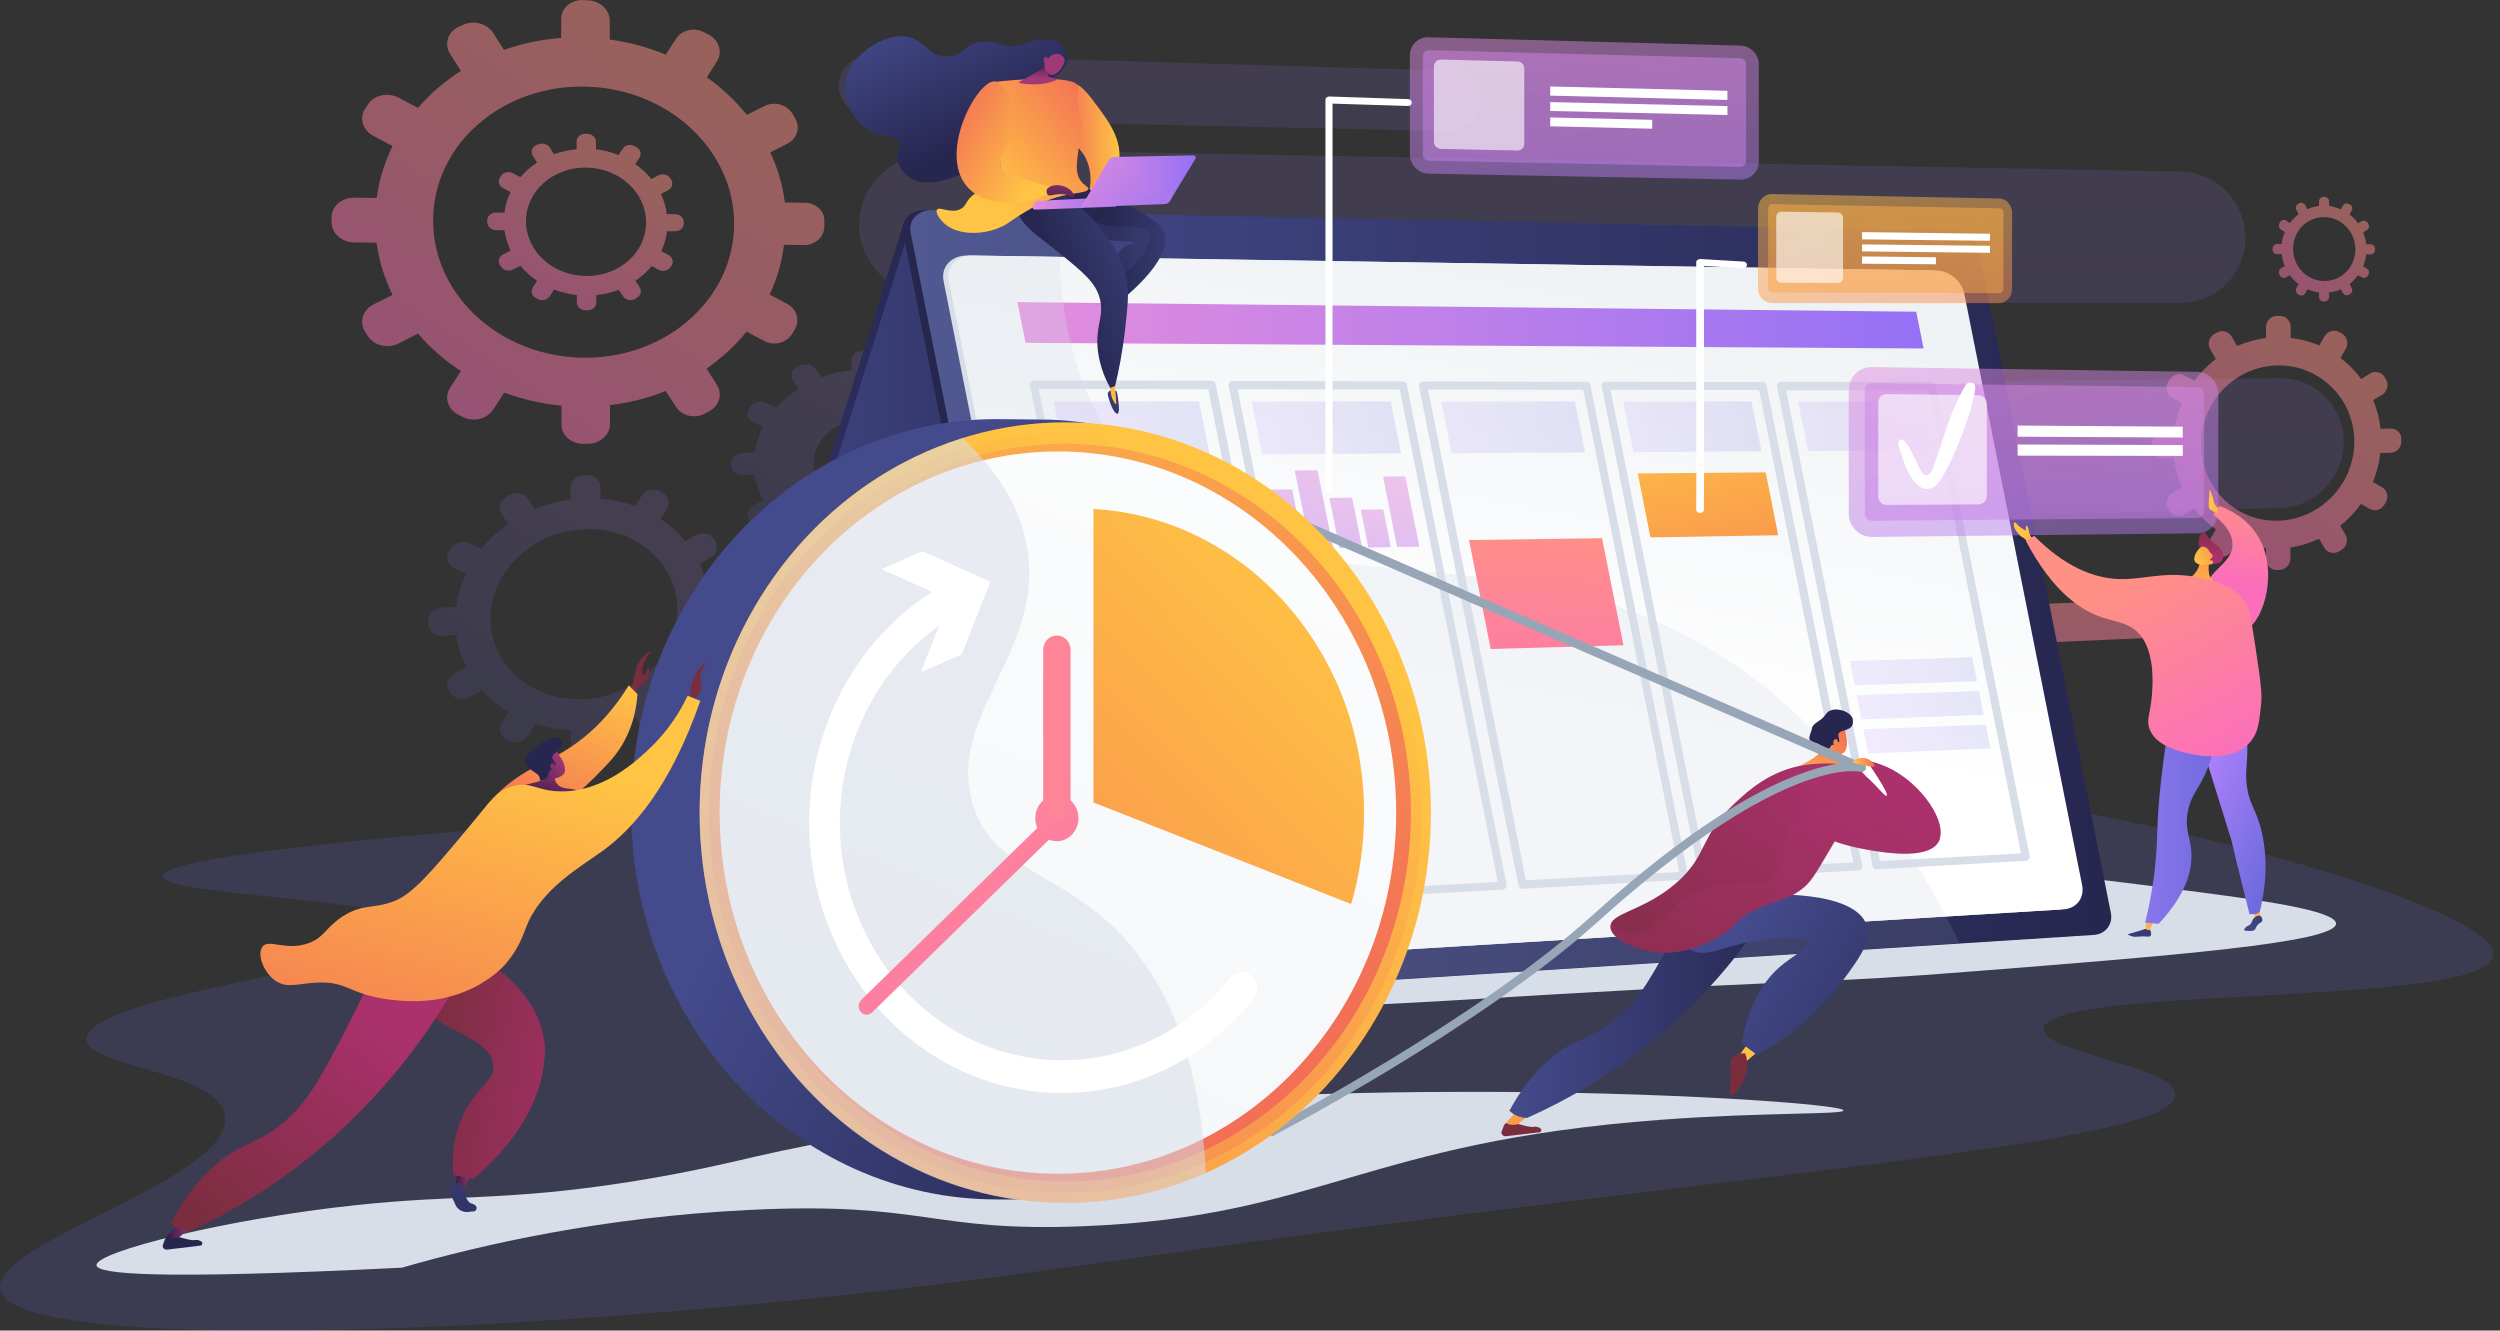 <svg width="357" height="190" viewBox="0 0 357 190" fill="none" xmlns="http://www.w3.org/2000/svg">
<rect x="0" y="0" width="357" height="190" fill="#333333" stroke="none"/>
<path opacity="0.19" d="M179.29 111.266C130.111 114.037 23.044 120.111 23.233 125.122C23.347 128.045 59.654 128.311 59.768 132.563C59.919 137.422 12.216 141.825 12.368 148.393C12.444 152.493 31.07 152.872 32.13 159.288C33.569 168.247 -1.072 177.32 0.026 184.039C1.464 192.694 61.093 189.543 71.126 188.974C113.642 186.582 144.725 182.065 162.481 179.559C253.003 166.842 310.738 163.426 310.625 156.289C310.549 152.189 291.582 150.367 291.847 146.874C292.339 140.535 355.034 143.989 356.056 136.473C356.738 131.424 329.403 122.465 300.743 116.657C254.403 107.318 218.323 109.026 179.29 111.266Z" fill="#6165D7"/>
<path d="M107.942 165.147C104.484 165.945 98.48 167.426 89.778 168.793C72.375 171.527 65.383 170.54 50.791 172.097C32.551 174.034 13.59 178.743 13.78 180.68C13.894 181.896 21.57 182.807 57.403 181.022C68.879 177.718 85.978 173.806 106.954 172.781C132.337 171.527 132.679 176.009 154.871 175.097C188.576 173.73 194.618 163.096 237.139 159.906C251.92 158.805 263.244 159.184 263.244 158.577C263.244 157.665 236.911 155.842 209.399 155.918C197.316 155.918 147.347 156.108 107.942 165.147Z" fill="#D8DEE8"/>
<path d="M184.208 142.334C184.585 144.487 195.774 143.535 222.523 141.961C261.78 139.683 258.352 140.553 281.484 138.731C309.815 136.495 333.55 134.631 333.588 131.898C333.588 129.993 322.285 128.46 312.603 127.218C282.878 123.325 247.426 119.059 206.775 131.898C205.306 132.395 183.681 139.269 184.208 142.334Z" fill="#D8DEE8"/>
<path opacity="0.5" fill-rule="evenodd" clip-rule="evenodd" d="M109.986 21.764C111.046 24.008 111.766 26.404 112.069 28.913L114.947 28.951C116.538 28.989 117.863 30.206 117.712 31.689V32.335C117.712 33.818 116.424 34.997 114.796 34.997L111.955 34.959C111.652 37.469 110.933 39.864 109.91 42.07L112.41 43.401C113.811 44.123 114.265 45.796 113.47 47.089L113.129 47.659C112.334 48.99 110.516 49.447 109.115 48.686L106.615 47.355C104.987 49.37 103.055 51.12 100.897 52.641L102.374 54.96C103.207 56.291 102.714 57.964 101.275 58.725L100.631 59.067C99.23 59.827 97.374 59.409 96.541 58.116L95.064 55.835C92.603 56.823 89.914 57.508 87.111 57.85V60.55C87.111 62.071 85.748 63.326 84.043 63.364H83.286C81.582 63.402 80.18 62.147 80.18 60.626V57.926C77.34 57.66 74.575 57.014 72 56.063L70.447 58.459C69.576 59.827 67.645 60.322 66.13 59.561L65.448 59.219C63.933 58.459 63.403 56.747 64.274 55.379L65.827 52.983C63.517 51.5 61.434 49.675 59.692 47.621L56.965 49.028C55.412 49.827 53.443 49.37 52.534 48.002L52.155 47.393C51.246 46.024 51.776 44.275 53.329 43.477L56.056 42.108C54.92 39.788 54.124 37.279 53.784 34.655L50.602 34.617C48.822 34.617 47.345 33.324 47.345 31.727V31.043C47.345 29.483 48.785 28.191 50.602 28.229L53.784 28.267C54.162 25.643 54.92 23.171 56.056 20.852L53.329 19.407C51.776 18.608 51.246 16.821 52.155 15.49L52.534 14.92C53.443 13.551 55.412 13.133 56.965 13.969L59.692 15.414C61.434 13.361 63.517 11.612 65.827 10.129L64.274 7.695C63.403 6.288 63.933 4.577 65.448 3.855L66.13 3.55C67.645 2.828 69.576 3.36 70.447 4.729L71.962 7.125C74.537 6.212 77.302 5.642 80.143 5.414V2.676C80.143 1.155 81.544 -0.062 83.248 0.014L84.006 0.052C85.71 0.128 87.073 1.421 87.073 2.942V5.642C89.914 6.022 92.565 6.783 95.064 7.809L96.541 5.528C97.374 4.235 99.192 3.855 100.631 4.653L101.275 4.995C102.714 5.794 103.207 7.467 102.374 8.76L100.934 11.041C103.093 12.562 105.025 14.388 106.653 16.403L109.153 15.148C110.554 14.426 112.372 14.92 113.167 16.251L113.508 16.821C114.341 18.152 113.849 19.787 112.448 20.51L109.986 21.764ZM61.85 31.499C61.85 42.374 71.735 51.158 83.74 51.082C95.481 51.006 104.835 42.45 104.835 31.955C104.835 21.46 95.481 12.676 83.74 12.372C71.773 12.03 61.85 20.586 61.85 31.499Z" fill="url(#paint0_linear_0_7421)"/>
<path opacity="0.15" fill-rule="evenodd" clip-rule="evenodd" d="M101.199 84.924L102.979 84.848C104.002 84.81 104.797 85.532 104.759 86.483V86.901C104.759 87.852 103.926 88.65 102.942 88.688L101.162 88.764C100.934 90.362 100.518 91.844 99.874 93.289L101.427 94.012C102.298 94.43 102.601 95.457 102.108 96.293L101.881 96.674C101.389 97.51 100.253 97.852 99.382 97.434L97.829 96.712C96.844 98.004 95.632 99.183 94.307 100.21L95.216 101.617C95.708 102.415 95.405 103.48 94.534 104.012L94.155 104.241C93.284 104.773 92.148 104.583 91.618 103.784L90.709 102.415C89.194 103.138 87.528 103.67 85.785 103.974V105.686C85.785 106.636 84.952 107.473 83.892 107.549L83.437 107.587C82.377 107.663 81.506 106.94 81.506 105.99V104.279C79.726 104.203 78.022 103.898 76.431 103.404L75.484 104.963C74.954 105.838 73.742 106.218 72.795 105.8L72.379 105.61C71.432 105.191 71.129 104.127 71.659 103.252L72.606 101.693C71.167 100.818 69.917 99.754 68.819 98.537L67.115 99.525C66.13 100.058 64.918 99.868 64.35 99.031L64.123 98.689C63.555 97.89 63.895 96.75 64.842 96.217L66.546 95.267C65.865 93.822 65.372 92.301 65.145 90.666L63.176 90.78C62.04 90.818 61.131 90.057 61.131 89.069V88.65C61.131 87.662 62.04 86.787 63.176 86.749L65.145 86.673C65.372 85.038 65.827 83.441 66.546 81.958L64.842 81.159C63.895 80.665 63.555 79.6 64.123 78.726L64.35 78.346C64.918 77.471 66.168 77.129 67.115 77.585L68.781 78.384C69.841 77.053 71.129 75.836 72.568 74.847L71.621 73.364C71.053 72.528 71.394 71.425 72.341 70.931L72.757 70.703C73.704 70.17 74.916 70.436 75.446 71.273L76.393 72.718C77.984 72.034 79.688 71.577 81.468 71.349V69.638C81.468 68.687 82.339 67.889 83.4 67.851H83.854C84.877 67.851 85.748 68.611 85.748 69.562V71.235C87.49 71.349 89.156 71.729 90.709 72.3L91.618 70.817C92.11 69.98 93.284 69.676 94.155 70.132L94.534 70.322C95.405 70.779 95.708 71.805 95.216 72.642L94.307 74.125C95.67 74.999 96.882 76.064 97.867 77.281L99.419 76.406C100.291 75.912 101.427 76.14 101.919 76.939L102.146 77.281C102.639 78.079 102.336 79.144 101.465 79.638L99.912 80.513C100.556 81.882 101.01 83.365 101.199 84.924ZM70.031 88.346C70.031 95.153 76.204 100.324 83.627 99.83C90.936 99.335 96.731 93.67 96.731 87.091C96.731 80.513 90.898 75.342 83.627 75.57C76.166 75.798 70.031 81.502 70.031 88.346Z" fill="url(#paint1_linear_0_7421)"/>
<path opacity="0.5" fill-rule="evenodd" clip-rule="evenodd" d="M95.216 30.586H96.39C97.072 30.586 97.602 31.081 97.639 31.651V31.917C97.639 32.526 97.109 33.02 96.428 33.02H95.254C95.14 34.008 94.837 34.959 94.42 35.872L95.443 36.404C96.049 36.746 96.238 37.393 95.897 37.925L95.746 38.153C95.405 38.648 94.648 38.838 94.08 38.533L93.057 38.001C92.413 38.8 91.618 39.484 90.747 40.092L91.353 41.043C91.694 41.575 91.466 42.26 90.898 42.564L90.633 42.716C90.065 43.02 89.308 42.83 88.967 42.298L88.361 41.385C87.338 41.766 86.278 42.032 85.142 42.146V43.211C85.142 43.819 84.612 44.313 83.93 44.313H83.627C82.945 44.313 82.377 43.819 82.377 43.211V42.146C81.241 41.994 80.143 41.727 79.12 41.347L78.514 42.298C78.173 42.83 77.416 43.02 76.81 42.716L76.545 42.564C75.939 42.26 75.749 41.575 76.09 41.043L76.696 40.092C75.787 39.484 74.992 38.762 74.31 37.963L73.25 38.495C72.644 38.8 71.886 38.609 71.546 38.077L71.394 37.849C71.053 37.317 71.243 36.632 71.849 36.328L72.909 35.796C72.492 34.883 72.189 33.894 72.038 32.868H70.826C70.144 32.868 69.576 32.335 69.576 31.727V31.461C69.576 30.852 70.144 30.358 70.826 30.358H72.038C72.152 29.331 72.455 28.343 72.909 27.43L71.849 26.86C71.243 26.556 71.053 25.871 71.394 25.339L71.546 25.111C71.886 24.578 72.644 24.426 73.25 24.73L74.31 25.301C74.992 24.502 75.787 23.818 76.696 23.209L76.09 22.259C75.749 21.726 75.939 21.042 76.545 20.738L76.81 20.624C77.416 20.358 78.173 20.548 78.514 21.08L79.12 22.031C80.105 21.65 81.203 21.422 82.339 21.308V20.205C82.339 19.559 82.907 19.103 83.589 19.103H83.892C84.536 19.141 85.104 19.635 85.104 20.243V21.308C86.24 21.46 87.338 21.726 88.323 22.145L88.929 21.232C89.27 20.7 90.027 20.548 90.595 20.852L90.86 21.004C91.466 21.308 91.656 21.993 91.315 22.525L90.709 23.438C91.58 24.046 92.375 24.768 93.019 25.567L94.042 25.035C94.648 24.73 95.367 24.921 95.708 25.453L95.86 25.681C96.162 26.213 95.973 26.86 95.405 27.164L94.382 27.696C94.799 28.609 95.102 29.559 95.216 30.586ZM75.106 31.575C75.106 35.872 78.969 39.408 83.74 39.408C88.475 39.446 92.262 36.024 92.262 31.765C92.262 27.506 88.475 24.008 83.74 23.932C79.007 23.856 75.106 27.278 75.106 31.575Z" fill="url(#paint2_linear_0_7421)"/>
<path opacity="0.15" d="M311.352 24.502L135.587 21.27C128.467 21.156 122.673 25.985 122.673 32.107C122.673 38.229 128.505 43.172 135.587 43.172L311.352 43.248C316.503 43.248 320.631 39.104 320.631 33.97C320.631 28.837 316.503 24.578 311.352 24.502Z" fill="url(#paint3_linear_0_7421)"/>
<path opacity="0.15" d="M325.63 54.01L155.016 55.721C148.123 55.797 142.48 60.74 142.48 66.748C142.48 72.756 148.123 77.471 155.016 77.281L325.63 72.528C330.629 72.376 334.681 68.155 334.681 63.097C334.643 58.04 330.629 53.971 325.63 54.01Z" fill="url(#paint4_linear_0_7421)"/>
<path opacity="0.15" d="M206.749 10.091L125.21 7.695C122.181 7.619 119.757 9.596 119.757 12.182C119.757 14.73 122.219 16.859 125.21 16.935L206.749 18.722C209.362 18.76 211.483 16.897 211.483 14.54C211.445 12.182 209.362 10.167 206.749 10.091Z" fill="url(#paint5_linear_0_7421)"/>
<path opacity="0.5" fill-rule="evenodd" clip-rule="evenodd" d="M339.945 61.234L341.422 61.196C342.256 61.196 342.937 61.881 342.899 62.679V63.059C342.899 63.934 342.218 64.656 341.385 64.656L339.908 64.695C339.756 66.139 339.377 67.546 338.847 68.839L340.135 69.562C340.892 69.98 341.119 70.931 340.703 71.691L340.513 72.033C340.097 72.794 339.15 73.098 338.431 72.68L337.143 71.957C336.31 73.136 335.287 74.201 334.189 75.075L334.946 76.368C335.363 77.091 335.098 78.079 334.378 78.536L334.037 78.726C333.28 79.182 332.333 78.954 331.917 78.231L331.159 76.939C329.871 77.547 328.508 77.965 327.069 78.193V79.752C327.069 80.627 326.387 81.35 325.516 81.388H325.137C324.304 81.425 323.585 80.741 323.585 79.867V78.308C322.145 78.155 320.744 77.851 319.457 77.319L318.699 78.688C318.283 79.448 317.298 79.752 316.54 79.334L316.2 79.144C315.442 78.726 315.177 77.775 315.631 76.977L316.427 75.608C315.253 74.771 314.23 73.782 313.359 72.642L311.996 73.478C311.238 73.935 310.254 73.707 309.799 72.946L309.61 72.604C309.193 71.843 309.458 70.855 310.216 70.398L311.579 69.562C311.011 68.269 310.632 66.862 310.443 65.379L308.852 65.417C307.943 65.417 307.224 64.733 307.224 63.82V63.44C307.224 62.565 307.943 61.805 308.852 61.805L310.443 61.767C310.632 60.284 311.011 58.877 311.579 57.546L310.216 56.785C309.42 56.329 309.155 55.34 309.61 54.58L309.799 54.238C310.254 53.477 311.238 53.173 311.996 53.629L313.359 54.39C314.23 53.211 315.253 52.146 316.427 51.272L315.631 49.903C315.177 49.142 315.442 48.154 316.2 47.697L316.54 47.507C317.298 47.051 318.245 47.317 318.699 48.078L319.457 49.408C320.744 48.838 322.145 48.458 323.585 48.268V46.709C323.585 45.834 324.304 45.112 325.175 45.112H325.554C326.425 45.112 327.107 45.834 327.107 46.709V48.268C328.546 48.42 329.909 48.8 331.197 49.333L331.954 48.002C332.409 47.241 333.356 47.013 334.075 47.431L334.416 47.621C335.174 48.078 335.401 49.028 334.984 49.789L334.227 51.12C335.363 51.994 336.348 52.983 337.181 54.124L338.468 53.325C339.188 52.907 340.135 53.135 340.551 53.895L340.741 54.238C341.157 54.96 340.892 55.911 340.173 56.367L338.885 57.128C339.415 58.42 339.794 59.789 339.945 61.234ZM314.306 63.478C314.306 69.676 319.305 74.543 325.365 74.353C331.348 74.163 336.196 69.144 336.196 63.059C336.196 57.014 331.348 52.146 325.365 52.184C319.267 52.222 314.306 57.28 314.306 63.478Z" fill="url(#paint6_linear_0_7421)"/>
<path opacity="0.5" fill-rule="evenodd" clip-rule="evenodd" d="M337.446 33.172C337.673 33.704 337.825 34.275 337.9 34.883H338.506C338.885 34.883 339.15 35.187 339.15 35.529V35.682C339.15 36.024 338.847 36.328 338.506 36.328H337.9C337.825 36.936 337.673 37.507 337.446 38.039L337.976 38.343C338.279 38.495 338.393 38.914 338.203 39.218L338.128 39.37C337.938 39.674 337.56 39.788 337.257 39.598L336.726 39.294C336.385 39.788 335.969 40.207 335.514 40.549L335.817 41.119C336.007 41.423 335.893 41.804 335.59 41.994L335.439 42.07C335.136 42.26 334.757 42.146 334.568 41.842L334.265 41.309C333.734 41.537 333.204 41.69 332.598 41.766V42.412C332.598 42.754 332.295 43.058 331.954 43.058H331.803C331.462 43.058 331.159 42.792 331.159 42.412V41.766C330.591 41.69 330.023 41.537 329.493 41.309L329.19 41.88C329.038 42.184 328.622 42.298 328.319 42.108L328.167 42.032C327.864 41.842 327.751 41.423 327.94 41.119L328.243 40.549C327.751 40.207 327.334 39.788 326.993 39.294L326.463 39.598C326.16 39.788 325.781 39.674 325.592 39.37L325.516 39.218C325.327 38.876 325.44 38.495 325.743 38.305L326.274 38.001C326.046 37.469 325.895 36.898 325.819 36.29H325.175C324.834 36.29 324.531 36.024 324.531 35.644V35.492C324.531 35.149 324.834 34.845 325.175 34.845H325.819C325.895 34.237 326.046 33.666 326.274 33.134L325.743 32.792C325.44 32.602 325.327 32.183 325.516 31.879L325.592 31.727C325.743 31.423 326.16 31.309 326.463 31.499L326.993 31.841C327.372 31.347 327.788 30.928 328.243 30.586L327.94 30.016C327.751 29.674 327.864 29.293 328.167 29.103L328.319 29.027C328.622 28.875 329 28.989 329.19 29.293L329.493 29.864C329.985 29.636 330.553 29.483 331.159 29.407V28.761C331.159 28.381 331.462 28.115 331.803 28.115H331.954C332.295 28.115 332.598 28.419 332.598 28.761V29.407C333.166 29.483 333.734 29.674 334.265 29.902L334.568 29.369C334.757 29.065 335.136 28.951 335.439 29.141L335.59 29.217C335.893 29.369 336.007 29.788 335.817 30.092L335.514 30.624C335.969 30.966 336.385 31.385 336.726 31.879L337.257 31.575C337.56 31.423 337.938 31.537 338.128 31.841L338.203 31.993C338.393 32.297 338.279 32.678 337.976 32.868L337.446 33.172ZM327.448 35.529C327.448 38.077 329.455 40.13 331.917 40.13C334.378 40.13 336.348 38.115 336.348 35.605C336.348 33.096 334.378 31.043 331.917 31.005C329.455 30.966 327.448 32.982 327.448 35.529Z" fill="url(#paint7_linear_0_7421)"/>
<path opacity="0.15" fill-rule="evenodd" clip-rule="evenodd" d="M138.693 64.162L140.246 64.124C141.117 64.124 141.836 64.733 141.798 65.341V65.683C141.798 66.444 141.079 67.09 140.208 67.09L138.655 67.128C138.504 68.383 138.125 69.6 137.557 70.741L138.92 71.387C139.678 71.767 139.943 72.566 139.488 73.25L139.299 73.554C138.844 74.239 137.86 74.467 137.102 74.125L135.739 73.478C134.868 74.505 133.845 75.418 132.671 76.216L133.467 77.357C133.883 78.003 133.618 78.84 132.861 79.258L132.52 79.448C131.762 79.829 130.778 79.638 130.323 78.992L129.528 77.851C128.164 78.384 126.763 78.764 125.248 78.954V80.323C125.248 81.083 124.529 81.73 123.62 81.768H123.241C122.332 81.806 121.613 81.198 121.613 80.437V79.068C120.098 78.992 118.659 78.688 117.295 78.231L116.5 79.448C116.045 80.133 115.023 80.399 114.228 80.019L113.887 79.867C113.091 79.486 112.826 78.65 113.281 77.965L114.076 76.749C112.864 76.026 111.766 75.151 110.857 74.163L109.456 74.885C108.622 75.304 107.6 75.075 107.145 74.429L106.956 74.125C106.464 73.478 106.767 72.604 107.562 72.186L108.963 71.463C108.395 70.322 107.979 69.106 107.789 67.813L106.161 67.851C105.214 67.889 104.457 67.28 104.457 66.482V66.14C104.457 65.341 105.214 64.695 106.161 64.695L107.789 64.657C107.979 63.364 108.357 62.147 108.963 60.968L107.562 60.284C106.767 59.904 106.502 59.067 106.956 58.383L107.145 58.078C107.638 57.394 108.66 57.166 109.456 57.546L110.857 58.23C111.766 57.204 112.826 56.253 114.038 55.493L113.243 54.314C112.788 53.667 113.054 52.793 113.849 52.413L114.19 52.222C114.985 51.842 116.008 52.032 116.462 52.717L117.257 53.895C118.621 53.363 120.06 53.021 121.575 52.869V51.5C121.575 50.739 122.294 50.093 123.203 50.093H123.582C124.491 50.093 125.21 50.701 125.21 51.462V52.831C126.725 52.983 128.164 53.325 129.49 53.781L130.285 52.603C130.702 51.918 131.724 51.69 132.482 52.07L132.823 52.222C133.618 52.565 133.883 53.439 133.429 54.086L132.633 55.264C133.807 56.025 134.868 56.9 135.739 57.888L137.102 57.204C137.86 56.823 138.844 57.052 139.299 57.698L139.488 58.002C139.943 58.687 139.678 59.523 138.92 59.904L137.557 60.588C138.125 61.691 138.504 62.907 138.693 64.162ZM116.197 66.102C116.197 69.486 119.454 72.147 123.43 72.072C127.369 71.995 130.588 69.22 130.588 65.835C130.588 62.489 127.407 59.827 123.43 59.865C119.454 59.941 116.197 62.717 116.197 66.102Z" fill="url(#paint8_linear_0_7421)"/>
<path opacity="0.5" d="M311.163 85.456L265.527 87.281C263.898 87.358 262.535 88.688 262.535 90.247C262.535 91.806 263.86 93.023 265.527 92.947L311.163 90.894C312.677 90.818 313.889 89.563 313.889 88.042C313.889 86.521 312.677 85.38 311.163 85.456Z" fill="url(#paint9_linear_0_7421)"/>
<path d="M129.041 31.881L99.662 125.169C99.02 127.223 100.644 129.277 102.758 129.087L167.408 123.456L137.802 30.284L129.041 31.881Z" fill="url(#paint10_linear_0_7421)"/>
<path d="M130.136 31.881L100.757 125.169C100.115 127.223 101.739 129.277 103.853 129.087L168.503 123.456L138.897 30.284L130.136 31.881Z" fill="url(#paint11_linear_0_7421)"/>
<path d="M277.901 32.947L132.1 30.017C129.985 29.979 128.588 31.463 128.966 33.289L150.15 139.588C150.528 141.452 152.492 142.86 154.568 142.707L297.952 133.501C299.576 133.386 300.671 131.979 300.332 130.343L281.526 36.029C281.186 34.316 279.562 32.947 277.901 32.947Z" fill="url(#paint12_linear_0_7421)"/>
<path d="M278.996 32.947L133.195 30.017C131.08 29.979 129.683 31.463 130.061 33.289L151.245 139.588C151.623 141.452 153.587 142.86 155.664 142.707L299.048 133.501C300.671 133.386 301.766 131.979 301.427 130.343L282.621 36.029C282.281 34.316 280.657 32.947 278.996 32.947Z" fill="url(#paint13_linear_0_7421)"/>
<g opacity="0.15">
<path d="M239.307 90.053C210.835 76.09 183.457 87.123 164.349 69.242C152.605 58.247 150.754 42.61 151.359 30.36L133.157 29.979C131.042 29.941 129.645 31.425 130.023 33.251L151.208 139.55C151.585 141.414 153.549 142.822 155.626 142.669L279.827 134.68C266.798 108.124 251.694 96.14 239.307 90.053Z" fill="#97A6B7"/>
</g>
<path d="M294.101 129.886L158.458 138.18C156.192 138.332 154.002 136.772 153.587 134.718L134.743 40.137C134.328 38.083 135.876 36.447 138.179 36.485L275.899 38.616C277.749 38.654 279.562 40.137 279.902 41.964L296.706 126.386C297.122 128.212 295.913 129.772 294.101 129.886Z" fill="#D8DEE8"/>
<path d="M294.705 129.848L159.213 138.104C156.947 138.256 154.757 136.696 154.342 134.642L135.498 40.137C135.083 38.083 136.631 36.447 138.935 36.485L276.503 38.616C278.354 38.654 280.166 40.137 280.506 41.964L297.31 126.31C297.726 128.174 296.555 129.734 294.705 129.848Z" fill="url(#paint14_linear_0_7421)"/>
<path d="M274.691 49.763L146.449 48.964L145.279 43.143L273.633 44.513L274.691 49.763Z" fill="url(#paint15_linear_0_7421)"/>
<g opacity="0.3">
<path d="M239.307 90.053C210.834 76.09 183.457 87.123 164.349 69.242C154.568 60.073 151.661 47.67 151.283 36.713L138.784 36.523C136.556 36.485 135.083 38.045 135.461 40.023L154.342 134.832C154.719 136.81 156.834 138.294 159.024 138.142L277.901 130.875C265.326 106.983 251.089 95.836 239.307 90.053Z" fill="#D8DEE8"/>
</g>
<path fill-rule="evenodd" clip-rule="evenodd" d="M161.894 129.43C161.97 129.696 162.196 129.886 162.461 129.886L187.611 128.479C187.762 128.479 187.913 128.364 188.026 128.25C188.139 128.136 188.177 127.946 188.139 127.794L173.601 54.823C173.525 54.556 173.299 54.366 173.034 54.366L147.658 54.328C147.469 54.328 147.318 54.404 147.205 54.556C147.091 54.709 147.054 54.899 147.091 55.051L161.894 129.43ZM162.914 128.707L148.338 55.546L172.543 55.584L186.855 127.413L162.914 128.707Z" fill="#D8DEE8"/>
<path fill-rule="evenodd" clip-rule="evenodd" d="M189.952 127.908C190.027 128.174 190.254 128.364 190.518 128.364L214.611 127.033C214.762 127.033 214.913 126.919 215.026 126.804C215.139 126.69 215.177 126.5 215.139 126.348L200.903 54.899C200.827 54.633 200.601 54.442 200.337 54.442L176.017 54.404C175.829 54.404 175.678 54.48 175.564 54.633C175.451 54.785 175.413 54.975 175.451 55.127L189.952 127.908ZM191.009 127.185L176.735 55.584L199.883 55.622L213.893 125.929L191.009 127.185Z" fill="#D8DEE8"/>
<path fill-rule="evenodd" clip-rule="evenodd" d="M216.839 126.462C216.914 126.728 217.141 126.919 217.405 126.919L240.516 125.625C240.667 125.625 240.818 125.511 240.931 125.397C241.044 125.283 241.082 125.093 241.044 124.94L227.11 54.975C227.035 54.709 226.808 54.519 226.544 54.519L203.206 54.48C203.018 54.48 202.867 54.557 202.753 54.709C202.64 54.861 202.602 55.051 202.64 55.203L216.839 126.462ZM217.896 125.701L203.924 55.622L226.09 55.66L239.798 124.522L217.896 125.701Z" fill="#D8DEE8"/>
<path fill-rule="evenodd" clip-rule="evenodd" d="M242.63 125.054C242.706 125.321 242.933 125.511 243.197 125.511L265.401 124.293C265.552 124.293 265.703 124.179 265.817 124.065C265.93 123.951 265.968 123.761 265.93 123.609L252.26 55.013C252.184 54.747 251.958 54.556 251.693 54.556L229.3 54.518C229.112 54.518 228.96 54.594 228.847 54.747C228.734 54.899 228.696 55.089 228.734 55.241L242.63 125.054ZM243.65 124.293L229.98 55.66L251.203 55.698L264.646 123.152L243.65 124.293Z" fill="#D8DEE8"/>
<path fill-rule="evenodd" clip-rule="evenodd" d="M267.403 123.685C267.478 123.951 267.705 124.141 267.969 124.141L289.305 122.924C289.456 122.924 289.607 122.81 289.72 122.696C289.834 122.581 289.871 122.391 289.834 122.239L276.428 55.013C276.352 54.747 276.126 54.556 275.861 54.556L254.337 54.518C254.148 54.518 253.997 54.594 253.884 54.747C253.77 54.899 253.733 55.089 253.77 55.241L267.403 123.685ZM268.46 122.962L255.054 55.736H275.408L288.587 121.859L268.46 122.962Z" fill="#D8DEE8"/>
<path opacity="0.15" d="M172.732 64.905L152.001 65.019L150.452 57.334H171.222L172.732 64.905Z" fill="url(#paint16_linear_0_7421)"/>
<path opacity="0.15" d="M200.072 64.753L180.247 64.867L178.736 57.334H198.599L200.072 64.753Z" fill="url(#paint17_linear_0_7421)"/>
<path opacity="0.5" d="M186.213 78.335L182.928 78.411L181.229 69.927L184.514 69.889L186.213 78.335Z" fill="url(#paint18_linear_0_7421)"/>
<path opacity="0.5" d="M190.367 78.259L187.12 78.335L184.892 67.188L188.139 67.15L190.367 78.259Z" fill="url(#paint19_linear_0_7421)"/>
<path opacity="0.5" d="M194.521 78.221L191.273 78.259L189.839 71.106L193.086 71.068L194.521 78.221Z" fill="url(#paint20_linear_0_7421)"/>
<path opacity="0.5" d="M198.599 78.145L195.39 78.183L194.332 72.78L197.542 72.742L198.599 78.145Z" fill="url(#paint21_linear_0_7421)"/>
<path opacity="0.5" d="M202.678 78.069L199.506 78.106L197.504 68.063L200.676 68.025L202.678 78.069Z" fill="url(#paint22_linear_0_7421)"/>
<path opacity="0.15" d="M226.355 64.6L207.285 64.715L205.812 57.334H224.882L226.355 64.6Z" fill="url(#paint23_linear_0_7421)"/>
<path d="M231.83 92.145L212.874 92.678L209.777 77.117L228.772 76.851L231.83 92.145Z" fill="url(#paint24_linear_0_7421)"/>
<path opacity="0.15" d="M251.542 64.448L233.265 64.562L231.793 57.334H250.107L251.542 64.448Z" fill="url(#paint25_linear_0_7421)"/>
<path d="M253.921 76.433L235.682 76.737L233.87 67.606L252.147 67.454L253.921 76.433Z" fill="url(#paint26_linear_0_7421)"/>
<path opacity="0.15" d="M275.748 64.296L258.189 64.41L256.754 57.334H274.351L275.748 64.296Z" fill="url(#paint27_linear_0_7421)"/>
<path opacity="0.15" d="M282.319 97.281L264.835 97.852L264.155 94.39L281.639 93.857L282.319 97.281Z" fill="url(#paint28_linear_0_7421)"/>
<path opacity="0.15" d="M283.263 102.075L265.817 102.722L265.137 99.26L282.583 98.689L283.263 102.075Z" fill="url(#paint29_linear_0_7421)"/>
<path opacity="0.15" d="M284.245 106.869L266.761 107.592L266.081 104.13L283.565 103.483L284.245 106.869Z" fill="url(#paint30_linear_0_7421)"/>
<path opacity="0.5" d="M248.53 6.51L204.028 5.319C202.521 5.281 201.324 6.433 201.324 7.932V22.069C201.324 23.529 202.56 24.758 204.028 24.797L248.53 25.642C249.959 25.68 251.156 24.528 251.156 23.068V9.199C251.156 7.739 249.959 6.549 248.53 6.51Z" fill="url(#paint31_linear_0_7421)"/>
<path opacity="0.5" d="M204.028 22.953C203.564 22.953 203.178 22.569 203.178 22.108V7.97C203.178 7.509 203.564 7.163 204.028 7.163L248.529 8.316C248.993 8.316 249.341 8.7 249.341 9.161V23.03C249.341 23.491 248.993 23.836 248.529 23.836L204.028 22.953Z" fill="url(#paint32_linear_0_7421)"/>
<path opacity="0.61" d="M216.698 8.777L205.766 8.508C205.225 8.508 204.762 8.93 204.762 9.468V20.264C204.762 20.801 205.187 21.224 205.766 21.262L216.698 21.493C217.239 21.493 217.664 21.07 217.664 20.532V9.776C217.664 9.199 217.2 8.777 216.698 8.777Z" fill="white"/>
<path d="M246.675 14.271L221.373 13.656V12.35L246.675 12.964V14.271Z" fill="white"/>
<path d="M246.675 16.422L221.373 15.845V14.578L246.675 15.154V16.422Z" fill="white"/>
<path d="M235.936 18.381L221.373 18.035V16.768L235.936 17.113V18.381Z" fill="white"/>
<path opacity="0.5" d="M285.474 28.349L253.071 27.71C251.947 27.67 251.041 28.628 251.041 29.827V41.132C251.041 42.331 251.947 43.289 253.071 43.289H285.474C286.489 43.289 287.323 42.37 287.323 41.252V30.426C287.323 29.267 286.489 28.349 285.474 28.349Z" fill="url(#paint33_linear_0_7421)"/>
<path opacity="0.5" d="M253.107 41.771C252.744 41.771 252.491 41.492 252.491 41.092V29.787C252.491 29.427 252.781 29.148 253.107 29.148L285.511 29.747C285.837 29.747 286.091 30.027 286.091 30.386V41.212C286.091 41.572 285.837 41.851 285.511 41.851L253.107 41.771Z" fill="url(#paint34_linear_0_7421)"/>
<path opacity="0.61" d="M262.458 30.346L254.375 30.226C253.977 30.226 253.651 30.546 253.651 30.985V39.614C253.651 40.053 253.977 40.373 254.375 40.373L262.458 40.413C262.857 40.413 263.183 40.093 263.183 39.654V31.145C263.183 30.706 262.857 30.346 262.458 30.346Z" fill="white"/>
<path d="M284.169 34.381L265.902 34.181V33.142L284.169 33.382V34.381Z" fill="white"/>
<path d="M284.169 36.099L265.902 35.899V34.9L284.169 35.1V36.099Z" fill="white"/>
<path d="M276.449 37.736L265.902 37.657V36.618L276.449 36.738V37.736Z" fill="white"/>
<path d="M189.78 70.343C189.508 70.343 189.275 70.117 189.275 69.853V14.268C189.275 14.118 189.314 14.005 189.43 13.929C189.547 13.854 189.664 13.779 189.78 13.779L201.097 14.155C201.37 14.155 201.603 14.382 201.603 14.645C201.603 14.909 201.37 15.135 201.097 15.135L190.286 14.796V69.891C190.286 70.155 190.091 70.343 189.78 70.343Z" fill="white"/>
<path d="M242.77 73.244C242.727 73.244 242.727 73.244 242.685 73.244C242.389 73.208 242.177 72.987 242.219 72.731C242.261 71.96 242.219 49.389 242.219 37.498C242.219 37.352 242.261 37.242 242.389 37.132C242.516 37.058 242.643 36.985 242.812 36.985L248.953 37.352C249.249 37.352 249.503 37.609 249.461 37.865C249.461 38.122 249.165 38.343 248.868 38.306L243.32 37.976C243.32 46.71 243.363 72.4 243.32 72.804C243.278 73.097 243.066 73.244 242.77 73.244Z" fill="white"/>
<path d="M153.113 12.002C154.12 11.698 155.514 13.56 156.638 15.08C158.342 17.36 160.317 20.019 159.775 23.249C159.232 26.402 156.483 28.872 155.708 28.492C155.05 28.188 156.328 26.061 155.321 23.249C154.507 20.969 153.191 20.969 152.3 18.727C151.215 15.916 151.835 12.382 153.113 12.002Z" fill="url(#paint35_linear_0_7421)"/>
<path d="M153.617 26.554C158.884 27.808 162.331 29.822 164.345 31.228C165.429 31.988 165.933 32.482 166.204 33.166C167.753 37.155 159.775 43.196 158.923 43.804C158.535 42.968 158.187 42.095 157.799 41.259C158.613 36.813 160.007 35.407 161.169 34.989C161.479 34.875 162.021 34.761 162.021 34.609C161.982 34.267 158.961 34.761 156.057 33.736C153.152 32.71 150.247 30.05 150.789 28.34C150.867 27.998 151.254 27.086 153.617 26.554Z" fill="url(#paint36_linear_0_7421)"/>
<path d="M158.69 55.697C158.69 55.697 158.187 55.887 158.187 56.229C158.187 56.609 158.69 58.281 159.232 58.889C159.775 59.496 159.813 58.584 159.775 58.015C159.736 57.445 159.581 56.153 159.465 55.925C159.349 55.697 158.69 55.697 158.69 55.697Z" fill="url(#paint37_linear_0_7421)"/>
<path opacity="0.3" d="M160.278 32.368C161.246 32.368 163.454 32.178 164.074 33.242C164.577 34.154 163.686 35.521 163.183 36.357C161.711 38.637 160.317 38.903 159.31 40.309C158.923 40.841 158.574 41.601 158.458 42.703C158.264 42.209 158.032 41.753 157.838 41.259C158.652 36.813 160.046 35.407 161.208 34.989C161.518 34.875 162.06 34.761 162.06 34.609C162.021 34.267 159 34.761 156.095 33.736C153.462 32.786 150.828 30.506 150.751 28.796C154.895 31.76 158.032 32.406 160.278 32.368Z" fill="url(#paint38_linear_0_7421)"/>
<path d="M158.419 54.101C158.458 54.671 158.497 55.165 158.535 55.545C158.651 56.343 158.729 56.685 158.845 56.951C158.961 57.217 159.232 57.749 159.349 57.711C159.465 57.673 159.349 57.065 159.232 55.355C159.232 55.127 159.155 54.329 159.155 54.329L158.419 54.101Z" fill="url(#paint39_linear_0_7421)"/>
<path d="M150.596 26.858C153.617 28.644 155.592 30.696 156.715 32.064C158.071 33.698 160.123 36.167 160.859 39.853C161.246 41.829 161.053 43.576 160.665 47.034C160.278 50.454 159.697 53.227 159.233 55.127C159 55.203 158.768 55.317 158.535 55.393C157.916 54.253 157.102 52.505 156.793 50.226C156.328 46.502 157.722 45.324 157.064 42.665C156.483 40.385 154.779 38.979 151.332 36.167C148.504 33.85 145.948 32.482 144.98 29.632C144.825 29.138 144.67 28.53 144.941 27.998C145.484 26.82 147.691 26.402 150.596 26.858Z" fill="url(#paint40_linear_0_7421)"/>
<path d="M147.614 11.85C148.388 11.698 149.705 11.736 150.906 10.748C151.293 10.444 152.61 9.457 152.416 8.013C152.261 6.721 151.022 6.037 150.906 5.961C150.015 5.505 149.163 5.581 148.195 5.733C146.955 5.885 146.529 6.227 145.638 6.455C143.47 7.025 142.772 5.847 140.565 5.923C137.776 6.037 137.544 8.051 135.22 8.127C132.587 8.165 132.083 5.657 129.527 5.239C125.925 4.631 120.503 8.431 120.619 12.8C120.697 15.308 122.594 18.233 125.034 19.069C126.467 19.563 128.016 19.411 128.443 20.323C128.752 20.969 128.055 21.463 128.133 22.603C128.21 24.047 129.488 25.073 129.721 25.263C131.618 26.782 135.917 26.023 138.861 23.857C144.167 19.981 143.353 12.762 147.614 11.85Z" fill="url(#paint41_linear_0_7421)"/>
<path d="M142.075 11.698C143.857 11.47 145.909 11.318 148.195 11.28C152.997 11.204 153.694 11.812 153.888 12.268C154.236 13.104 153.655 13.522 153.965 14.966C154.159 15.84 153.965 16.22 154.353 17.132C154.701 18.044 154.43 18.537 154.12 20.627C153.694 23.325 153.539 24.731 154.314 25.794C154.856 26.554 155.437 26.63 155.398 26.972C155.282 27.732 152.571 27.314 149.163 28.796C148.156 29.214 147.265 29.746 146.49 30.202C144.709 31.228 144.36 31.646 143.547 32.102C140.913 33.584 136.963 33.736 134.91 31.95C134.136 31.266 133.594 30.316 133.826 29.936C134.174 29.442 135.724 30.544 137.118 29.898C138.047 29.442 137.892 28.72 138.938 27.884C140.255 26.858 141.146 27.39 142.037 26.706C143.431 25.68 142.772 23.173 142.385 18.955C142.191 17.208 142.037 14.738 142.075 11.698Z" fill="url(#paint42_linear_0_7421)"/>
<path d="M147.304 10.71C146.645 11.128 145.6 11.622 145.483 11.774C145.367 11.926 148.698 12.458 150.789 11.432C150.789 11.432 151.099 11.242 149.86 11.014C149.589 10.976 149.627 10.444 149.666 9.912L149.395 9.495C149.395 9.495 147.962 10.33 147.304 10.71Z" fill="url(#paint43_linear_0_7421)"/>
<path d="M149.163 9.001C149.163 9.001 148.892 10.102 149.899 10.634C150.789 11.128 152.261 9.153 151.99 8.393C151.913 8.165 151.564 7.823 151.215 7.709C150.983 7.633 150.054 7.671 149.666 8.431C149.55 8.203 149.395 8.089 149.24 8.127C149.085 8.165 149.047 8.469 149.047 8.507C149.008 8.773 149.124 8.925 149.163 9.001Z" fill="url(#paint44_linear_0_7421)"/>
<path opacity="0.3" d="M150.441 26.402C149.434 26.82 149.318 27.694 147.923 28.188C146.607 28.644 146.181 28.074 144.864 28.454C142.889 29.024 142.153 30.886 141.843 30.734C141.572 30.582 141.843 28.796 143.082 27.656C144.515 26.326 146.103 26.934 147.033 25.567C147.381 25.035 147.652 24.199 147.342 23.515C146.916 22.641 145.793 22.945 145.212 22.185C144.167 20.855 146.645 18.462 145.948 16.448C145.677 15.65 144.825 14.624 142.037 13.978C142.075 15.992 142.191 17.702 142.308 18.955C142.695 23.135 143.315 25.643 141.959 26.706C141.068 27.39 140.178 26.82 138.861 27.884C137.776 28.758 137.97 29.48 137.04 29.898C135.646 30.582 134.097 29.48 133.748 29.936C133.477 30.278 134.058 31.266 134.833 31.95C136.886 33.736 140.836 33.584 143.47 32.102C144.283 31.646 144.631 31.228 146.413 30.202C147.188 29.746 148.078 29.252 149.085 28.796C151.487 27.77 153.539 27.656 154.585 27.428C152.532 26.099 151.254 26.061 150.441 26.402Z" fill="url(#paint45_linear_0_7421)"/>
<path d="M159.078 28.15L148.156 28.682C148.001 28.682 147.885 28.758 147.807 28.91L147.497 29.404C147.343 29.632 147.536 29.936 147.807 29.936L159.349 29.518L159.078 28.15Z" fill="url(#paint46_linear_0_7421)"/>
<path d="M170.387 22.185L159.116 22.413C158.768 22.413 158.497 22.603 158.303 22.869L154.391 29.594L166.281 29.138C166.591 29.138 166.901 28.948 167.056 28.682L170.658 22.755C170.89 22.489 170.696 22.185 170.387 22.185Z" fill="url(#paint47_linear_0_7421)"/>
<path opacity="0.3" d="M158.342 22.869C158.497 22.603 158.806 22.413 159.155 22.413H159.387C159.426 22.755 159.542 23.097 159.775 23.363C160.472 24.199 161.634 23.667 162.486 24.541C163.415 25.491 162.563 26.631 163.415 27.542C164.306 28.492 165.739 27.732 167.404 28.302L167.172 28.682C167.017 28.948 166.707 29.138 166.397 29.138L154.507 29.594L158.342 22.869Z" fill="url(#paint48_linear_0_7421)"/>
<path d="M149.511 27.77C149.666 27.39 149.783 27.048 149.937 26.668C148.388 26.25 146.181 25.605 143.973 24.845C143.431 24.655 143.237 24.389 143.082 24.199C141.959 22.717 144.864 20.095 144.786 16.714C144.748 14.358 143.276 11.66 141.998 11.622C139.403 11.546 133.632 22.413 138.473 27.048C140.913 29.366 145.406 29.632 149.511 27.77Z" fill="url(#paint49_linear_0_7421)"/>
<path d="M149.937 26.668C150.906 26.137 152.106 26.668 152.184 26.706C152.416 26.82 152.726 26.972 153.036 27.314C153.074 27.352 153.5 27.96 153.346 28.112C153.229 28.264 152.726 28.15 152.145 27.77C151.913 27.732 151.525 27.694 151.099 27.732C150.286 27.808 149.937 28.036 149.666 27.846C149.473 27.694 149.395 27.352 149.473 27.124C149.511 26.896 149.782 26.744 149.937 26.668Z" fill="url(#paint50_linear_0_7421)"/>
<path opacity="0.5" d="M313.804 53.097L267.308 52.421C265.468 52.382 264.003 53.853 264.003 55.721V73.374C264.003 75.203 265.505 76.674 267.308 76.674L313.804 76.157C315.457 76.157 316.771 74.725 316.771 72.976V56.318C316.771 54.568 315.457 53.137 313.804 53.097Z" fill="url(#paint51_linear_0_7421)"/>
<path opacity="0.5" d="M267.308 74.368C266.745 74.368 266.294 73.93 266.294 73.334V55.721C266.294 55.165 266.745 54.688 267.308 54.727L313.804 55.284C314.33 55.284 314.743 55.721 314.743 56.278V72.976C314.743 73.533 314.33 73.97 313.804 73.97L267.308 74.368Z" fill="url(#paint52_linear_0_7421)"/>
<path opacity="0.61" d="M282.556 56.437L269.411 56.278C268.735 56.278 268.21 56.795 268.21 57.471V70.909C268.21 71.585 268.735 72.101 269.411 72.101L282.556 72.022C283.195 72.022 283.721 71.465 283.721 70.829V57.63C283.721 56.993 283.195 56.477 282.556 56.437Z" fill="white"/>
<path d="M311.701 62.48L288.115 62.361V60.77L311.701 60.929V62.48Z" fill="white"/>
<path d="M311.701 65.104L288.115 65.064V63.474L311.701 63.553V65.104Z" fill="white"/>
<path d="M288.118 67.601L305.093 66.308V66.308L288.118 67.601Z" fill="white"/>
<path d="M280.716 54.966C278.651 58.345 277.749 61.963 276.435 65.7C276.209 66.297 275.796 68.165 274.857 67.847C274.407 67.688 273.881 66.416 273.693 66.018C273.167 64.985 272.716 63.712 271.853 62.878C271.515 62.559 270.951 62.878 271.064 63.355C271.552 65.223 273.205 71.147 276.134 69.557C277.975 68.563 281.88 58.385 282.068 55.363C282.143 54.608 281.092 54.37 280.716 54.966Z" fill="white"/>
<path d="M316.908 72.257C316.617 72.668 316.326 73.08 316.035 73.491C317.309 74.464 318.837 75.96 318.801 77.794C318.764 80.525 315.198 81.423 314.98 84.229C314.761 87.072 318.037 90.551 320.184 90.14C322.913 89.579 325.352 82.395 322.804 77.27C321.203 73.978 318.073 72.668 316.908 72.257Z" fill="url(#paint53_linear_0_7421)"/>
<path opacity="0.3" d="M316.908 72.257C316.945 72.631 317.018 73.229 317.418 73.678C317.964 74.352 318.655 74.24 319.347 74.576C320.73 75.287 321.421 77.569 321.094 79.403C320.73 81.273 319.383 82.358 319.019 82.62C317.127 84.042 315.489 83.331 315.016 84.229C314.215 85.763 317.709 90.626 320.22 90.14C322.95 89.579 325.388 82.395 322.841 77.27C321.203 73.978 318.073 72.668 316.908 72.257Z" fill="url(#paint54_linear_0_7421)"/>
<path d="M316.726 73.342C316.726 73.342 315.78 73.005 315.526 72.668C315.271 72.332 315.489 71.209 315.489 70.311C315.489 69.413 315.889 70.723 315.999 71.022C316.108 71.322 316.035 71.995 316.726 72.556V73.342Z" fill="url(#paint55_linear_0_7421)"/>
<path d="M314.543 78.879C314.215 78.205 314.07 78.205 313.997 77.831C313.815 77.008 314.288 75.961 314.725 75.961C314.98 75.961 315.016 76.372 315.598 77.046C316.29 77.869 316.727 77.756 317.127 78.467C317.236 78.617 317.636 79.365 317.382 79.926C317.054 80.637 315.708 80.749 315.162 80.188C314.834 79.926 314.943 79.702 314.543 78.879Z" fill="url(#paint56_linear_0_7421)"/>
<path d="M315.526 79.59C315.526 79.59 315.271 80.899 315.453 81.947C315.598 82.919 317.345 83.892 317.673 84.191C318 84.491 316.799 84.79 315.671 84.64C314.579 84.491 311.522 83.481 311.086 82.919C310.612 82.358 311.631 82.62 312.469 82.545C313.306 82.433 314.106 81.011 314.143 80.263C314.143 79.552 315.526 79.59 315.526 79.59Z" fill="url(#paint57_linear_0_7421)"/>
<path d="M315.162 80.562C315.162 80.562 314.325 80.936 313.56 80.338C312.905 79.777 313.888 78.093 314.579 78.056C314.798 78.056 315.125 78.205 315.344 78.467C315.453 78.617 315.453 78.692 315.671 78.954C315.853 79.178 315.926 79.178 315.962 79.29C315.999 79.403 315.926 79.627 315.489 80.001C315.707 79.964 315.926 80.038 315.999 80.151C315.999 80.188 316.035 80.226 316.035 80.3C315.962 80.6 315.635 80.712 315.162 80.562Z" fill="url(#paint58_linear_0_7421)"/>
<path d="M290.451 76.859C290.451 76.859 289.941 76.971 289.759 75.961C289.614 75.175 289.432 74.951 289.323 75.138C289.214 75.325 289.323 75.773 289.323 75.773C289.323 75.773 288.522 75.437 288.013 74.838C287.503 74.202 287.539 74.876 287.612 75.25C287.685 75.624 288.486 76.597 288.777 76.709C289.104 76.821 289.759 77.607 289.759 77.607L290.451 76.859Z" fill="url(#paint59_linear_0_7421)"/>
<path d="M307.01 132.715C307.264 133.276 307.192 133.501 307.119 133.613C306.937 133.912 306.464 133.613 305.263 133.763C305.117 133.763 304.862 133.8 304.499 133.725C304.207 133.65 303.88 133.501 303.88 133.426C303.88 133.388 303.953 133.388 303.953 133.388C304.28 133.314 306.391 132.64 306.391 132.64L307.01 132.715Z" fill="url(#paint60_linear_0_7421)"/>
<path d="M307.483 131.593L307.119 132.565C307.046 132.715 306.937 132.827 306.791 132.827C306.646 132.827 306.464 132.79 306.427 132.528C306.391 132.191 306.573 131.331 306.573 131.331L307.483 131.593Z" fill="url(#paint61_linear_0_7421)"/>
<path d="M321.603 129.947L322.113 131.368L322.841 131.256L322.695 129.947H321.603Z" fill="url(#paint62_linear_0_7421)"/>
<path d="M322.331 132.154C322.695 131.705 323.022 131.742 323.059 131.443C323.095 131.218 322.986 130.919 322.768 130.807C322.477 130.657 322.113 130.882 322.04 130.957C321.494 131.331 321.64 131.892 321.13 132.154C321.021 132.191 320.875 132.266 320.693 132.416C320.621 132.491 320.439 132.678 320.475 132.79C320.511 132.939 320.839 132.939 321.166 132.939C321.53 132.939 321.712 132.939 321.894 132.827C322.149 132.678 322.076 132.491 322.331 132.154Z" fill="url(#paint63_linear_0_7421)"/>
<path d="M320.439 100.204C320.875 103.047 320.948 105.554 320.912 107.611C320.839 109.819 320.657 110.23 320.803 111.727C321.094 114.982 322.149 115.243 322.986 118.835C323.896 122.801 323.423 126.168 323.241 127.477C323.059 128.6 322.841 129.535 322.695 130.171C322.404 130.545 321.822 130.545 321.239 130.545C320.366 126.954 319.492 123.586 318.655 119.995C316.981 114.645 315.344 109.332 313.67 103.982C315.926 102.71 318.182 101.438 320.439 100.204Z" fill="url(#paint64_linear_0_7421)"/>
<path opacity="0.3" d="M321.239 130.545C320.366 126.954 319.492 123.586 318.655 119.995C316.981 114.645 315.344 109.332 313.67 103.982C315.926 102.71 318.182 101.438 320.475 100.204C320.511 100.391 320.511 100.578 320.548 100.765C317.709 104.431 317.454 106.938 317.782 108.547C318.182 110.53 319.42 111.315 319.711 114.196C319.929 116.291 319.383 116.74 319.711 118.611C320.147 121.005 321.385 122.127 322.113 123.437C322.804 124.671 323.314 126.542 322.913 129.385C322.841 129.685 322.768 129.947 322.731 130.171C322.404 130.545 321.822 130.545 321.239 130.545Z" fill="url(#paint65_linear_0_7421)"/>
<path d="M316.508 103.646C316.472 105.03 316.217 107.088 315.38 109.407C314.215 112.512 312.942 113.261 312.432 115.842C311.886 118.536 312.905 119.621 312.942 122.09C312.978 124.409 312.177 127.739 308.247 131.929C307.592 131.855 306.973 131.817 306.318 131.742C306.828 129.722 307.519 126.579 307.847 122.651C308.029 120.668 308.029 119.247 308.065 118.685C308.138 115.431 308.574 109.856 310.285 99.83C312.359 101.102 314.434 102.374 316.508 103.646Z" fill="url(#paint66_linear_0_7421)"/>
<path d="M289.286 77.233C289.687 77.008 290.087 76.746 290.487 76.522C294.964 81.049 298.894 82.321 301.624 82.62C305.772 83.069 308.684 81.348 314.215 82.508C315.962 82.882 319.019 83.593 320.693 86.137C321.13 86.81 321.312 87.334 322.04 92.123C322.986 98.296 323.023 99.381 322.877 100.69C322.622 103.122 322.477 104.581 321.385 105.89C318.51 109.332 312.359 107.574 311.559 107.349C310.139 106.901 307.92 106.227 307.046 104.319C306.391 102.897 307.082 102.037 307.301 99.231C307.41 97.809 307.738 93.432 305.736 90.813C304.28 88.943 302.242 88.83 300.277 88.194C297.184 87.184 293.144 84.528 289.286 77.233Z" fill="url(#paint67_linear_0_7421)"/>
<g opacity="0.3">
<path d="M318.837 104.282C317.163 102.71 316.144 103.197 315.125 101.962C312.76 99.081 316.29 94.367 314.215 92.085C312.541 90.252 309.339 92.31 307.519 90.14C306.318 88.718 307.41 87.446 306.318 85.95C304.608 83.593 300.786 85.276 295.801 83.817C294.636 83.48 293.581 82.994 292.671 82.508C295.4 85.95 298.093 87.484 300.313 88.194C302.315 88.83 304.317 88.943 305.772 90.813C307.81 93.432 307.446 97.809 307.337 99.231C307.119 102.037 306.427 102.86 307.082 104.319C307.956 106.265 310.176 106.938 311.595 107.349C312.287 107.574 317.491 109.07 320.584 106.676C320.22 105.853 319.638 104.992 318.837 104.282Z" fill="url(#paint68_linear_0_7421)"/>
</g>
<path d="M261.334 105.45L260.693 106.613C260.542 106.8 260.277 107.1 259.975 107.401C259.183 108.189 258.428 108.601 257.673 109.014C257.107 109.352 256.315 109.727 255.333 110.102C259.183 109.089 261.674 109.389 263.259 109.877C263.75 110.027 264.957 110.44 265.071 110.252C265.146 110.102 264.391 109.314 263.448 108.977C262.995 108.826 262.58 108.789 262.24 108.414C262.051 108.226 261.938 108.001 261.863 107.738C261.674 107.063 262.429 106.125 262.429 106.125L261.334 105.45Z" fill="url(#paint69_linear_0_7421)"/>
<path d="M261.485 107.663C261.674 107.626 262.957 107.963 263.41 107.363C264.014 106.538 263.636 105.149 263.599 104.924C263.485 104.024 263.41 103.874 263.259 103.686L263.033 103.423C263.033 103.423 263.033 103.423 262.995 103.386C262.844 103.273 262.24 103.011 262.127 103.011C261.712 102.936 260.73 104.361 260.013 106.613C259.975 106.688 259.9 106.763 259.862 106.838C259.749 107.063 261.485 107.738 261.485 107.663Z" fill="url(#paint70_linear_0_7421)"/>
<path d="M264.391 103.761C264.089 104.136 263.334 104.324 263.032 104.399C262.995 104.399 262.844 104.474 262.693 104.587C262.655 104.587 262.655 104.624 262.617 104.662C262.315 105.037 262.806 105.787 262.617 105.937C262.466 106.05 262.051 105.675 261.976 105.787C261.862 105.9 262.202 106.275 262.089 106.387C262.013 106.463 261.787 106.275 261.598 106.387C261.485 106.425 261.485 106.5 261.334 106.725C261.221 106.838 261.108 106.988 261.032 107.025C260.655 107.326 259.9 107.25 259.824 107.025C259.787 106.95 259.862 106.95 259.862 106.763C259.862 106.763 259.862 106.725 259.862 106.65C259.862 106.65 259.862 106.5 259.824 106.387C259.787 106.162 258.541 106.012 258.39 105.562C258.277 105.187 258.73 104.249 258.73 104.136V104.099C258.73 104.061 258.73 104.061 258.73 104.024C258.768 103.536 259.636 103.011 259.636 103.011C260.843 102.26 260.617 101.735 261.447 101.435C262.655 101.022 264.353 101.735 264.58 102.71C264.618 103.048 264.618 103.461 264.391 103.761Z" fill="#26264F"/>
<path d="M262.391 105.712C262.315 105.412 261.938 105.525 261.825 105.825C261.712 106.125 261.9 106.538 262.202 106.575C262.466 106.613 262.504 106.087 262.391 105.712Z" fill="url(#paint71_linear_0_7421)"/>
<path d="M250.125 148.298L248.276 150.812C248.276 150.812 248.389 151.45 249.295 151.637L251.748 149.536L250.125 148.298Z" fill="url(#paint72_linear_0_7421)"/>
<path d="M249.219 150.437C248.766 150.399 247.974 150.362 247.483 150.887C247.068 151.3 247.106 151.863 247.106 153.213C247.106 155.99 246.917 156.365 247.106 156.44C247.672 156.665 249.823 154.001 249.446 151.337C249.408 150.962 249.295 150.662 249.219 150.437Z" fill="url(#paint73_linear_0_7421)"/>
<path d="M215.025 162.256L219.818 161.693C220.12 161.655 220.196 161.28 219.969 161.13C219.743 160.98 219.403 160.83 219.026 160.905C218.12 161.092 215.969 160.004 215.063 160.38C214.761 160.492 214.572 161.243 214.497 161.43C214.233 161.805 214.572 162.293 215.025 162.256Z" fill="url(#paint74_linear_0_7421)"/>
<path d="M216.837 158.391L215.025 160.38C215.025 160.38 215.78 160.83 216.761 160.53L218.648 158.954L216.837 158.391Z" fill="url(#paint75_linear_0_7421)"/>
<path d="M255.296 125.26C252.276 130.851 246.992 139.03 238.123 146.797C230.763 153.251 223.479 157.228 218.082 159.629C217.742 159.629 217.176 159.592 216.572 159.291C216.12 159.104 215.78 158.841 215.553 158.616C216.422 156.965 217.893 154.564 220.271 152.2C224.649 147.923 227.027 148.823 231.216 145.146C234.273 142.445 236.085 139.143 239.633 132.464C242.086 127.849 242.539 126.123 244.69 124.885C247.974 123.047 252.201 124.06 255.296 125.26Z" fill="url(#paint76_linear_0_7421)"/>
<g opacity="0.3">
<path d="M246.766 124.135C243.935 139.406 239.104 144.583 235.028 146.384C232.688 147.435 229.027 148.073 225.291 151.562C222.762 153.964 222.045 155.915 219.328 157.303C218.12 157.903 216.874 158.203 215.704 158.316C215.629 158.429 215.591 158.541 215.553 158.616C215.78 158.804 216.12 159.066 216.572 159.292C217.176 159.554 217.742 159.629 218.082 159.629C223.441 157.228 230.763 153.251 238.123 146.797C246.992 139.03 252.276 130.851 255.296 125.26C252.805 124.322 249.634 123.459 246.766 124.135Z" fill="url(#paint77_linear_0_7421)"/>
</g>
<path d="M246.728 128.3C244.426 128.675 239.444 129.5 238.991 131.864C238.727 133.177 239.897 134.866 241.331 135.616C244.086 137.079 246.502 134.528 253.408 134.003C254.843 133.89 257.824 133.665 258.088 134.528C258.353 135.353 256.013 136.479 254.126 138.092C252.087 139.893 249.747 143.045 248.728 149.011C249.446 149.536 250.163 150.099 250.88 150.624C254.05 148.898 258.994 145.709 263.146 140.044C265.561 136.742 267.297 134.415 266.58 132.164C264.995 127.324 253.257 127.212 246.728 128.3Z" fill="url(#paint78_linear_0_7421)"/>
<path d="M266.542 111.078C265.41 108.714 260.277 108.826 257.522 109.277C252.729 110.065 249.596 112.954 247.785 114.642C242.576 119.52 243.973 122.109 239.331 126.123C234.575 130.213 229.858 130.326 229.971 132.389C230.046 134.303 234.16 135.466 234.651 135.616C239.595 137.042 244.162 134.453 245.294 133.815C248.313 132.127 247.747 131.226 250.691 129.875C253.899 128.412 254.918 128.637 256.994 127.174C258.541 126.086 259.07 125.073 261.334 121.246C266.203 113.066 267.109 112.241 266.542 111.078Z" fill="url(#paint79_linear_0_7421)"/>
<path d="M257.183 115.73C257.786 119.895 265.146 121.096 267.448 121.471C269.335 121.771 275.374 122.747 276.808 120.233C278.318 117.569 274.355 111.716 269.411 109.502C268.316 109.014 267.297 108.751 266.543 108.601C269.222 112.541 269.6 113.479 269.411 113.629C268.996 113.967 265.939 108.864 262.391 109.164C259.598 109.352 256.767 112.879 257.183 115.73Z" fill="url(#paint80_linear_0_7421)"/>
<g opacity="0.3">
<path d="M270.166 120.57C267.713 119.595 267.373 117.268 264.052 116.105C263.674 115.993 259.372 114.529 256.654 116.631C253.71 118.919 255.862 122.972 253.069 125.41C250.767 127.437 248.691 125.26 244.048 126.649C238.048 128.45 237.029 133.44 233.254 133.29C232.386 133.252 231.292 132.952 230.084 131.977C230.046 132.127 230.009 132.239 230.009 132.427C230.084 134.34 234.198 135.503 234.689 135.654C239.633 137.079 244.199 134.49 245.332 133.853C248.351 132.164 247.785 131.264 250.729 129.913C253.937 128.45 254.956 128.675 257.032 127.211C258.579 126.123 259.107 125.11 261.372 121.283C261.598 120.87 261.825 120.495 262.051 120.158C264.165 120.945 266.392 121.283 267.486 121.471C269.373 121.771 275.412 122.746 276.846 120.233C276.959 120.045 277.035 119.82 277.073 119.632C273.789 121.283 271.638 121.171 270.166 120.57Z" fill="url(#paint81_linear_0_7421)"/>
</g>
<path d="M181.699 162.256C181.473 162.256 181.246 162.143 181.133 161.918C180.982 161.618 181.095 161.243 181.397 161.055C181.699 160.905 210.572 145.859 227.404 130.701C246.653 113.329 257.786 109.652 262.806 109.014L165.055 66.503C164.753 66.353 164.602 65.978 164.715 65.678C164.829 65.378 165.244 65.228 165.546 65.34L266.09 109.052C266.392 109.202 266.543 109.539 266.429 109.839C266.316 110.14 265.976 110.327 265.674 110.215C265.637 110.215 262.957 109.539 257.032 111.828C251.521 113.929 242.086 119.07 228.235 131.564C211.289 146.835 182.265 161.956 181.963 162.106C181.888 162.218 181.775 162.256 181.699 162.256Z" fill="#97A6B7"/>
<path d="M267.675 109.427C267.788 109.202 267.146 108.414 266.316 108.264C265.486 108.114 264.58 108.564 264.58 108.826C264.58 108.977 265.071 109.052 265.976 109.239C267.071 109.464 267.599 109.577 267.675 109.427Z" fill="url(#paint82_linear_0_7421)"/>
<path d="M194.564 115.43C194.639 145.723 178.775 170.477 150.544 171.279C150.093 171.279 142.913 171.279 142.462 171.279C113.629 171.356 90.172 146.449 90.135 115.697C90.059 84.908 113.404 59.924 142.236 59.848C142.913 59.848 149.228 59.924 149.905 59.924C177.798 60.994 194.526 85.366 194.564 115.43Z" fill="url(#paint83_linear_0_7421)"/>
<ellipse cx="152.123" cy="116.041" rx="52.215" ry="55.735" fill="url(#paint84_linear_0_7421)"/>
<ellipse opacity="0.3" cx="152.123" cy="116.041" rx="50.899" ry="54.321" fill="url(#paint85_linear_0_7421)"/>
<ellipse cx="152.123" cy="116.041" rx="49.358" ry="52.679" fill="url(#paint86_linear_0_7421)"/>
<ellipse cx="151.07" cy="116.041" rx="48.305" ry="51.571" fill="url(#paint87_linear_0_7421)"/>
<path d="M156.145 114.589L192.947 129.106C194.15 125.018 194.789 120.663 194.789 116.118C194.789 92.853 177.685 73.868 156.145 72.683V114.589Z" fill="url(#paint88_linear_0_7421)"/>
<g opacity="0.54">
<path d="M138.928 114.895C135.094 102.327 148.928 93.235 146.747 78.605C145.77 72.149 142.048 66.839 137.462 62.598C115.734 69.36 99.871 90.829 99.908 116.232C99.984 147.022 123.403 171.891 152.236 171.814C159.303 171.814 166.032 170.286 172.197 167.536C171.295 149.734 165.919 139.687 160.243 133.652C151.409 124.292 141.86 124.483 138.928 114.895Z" fill="#D8DEE8"/>
</g>
<path d="M147.612 155.846C145.244 155.541 142.838 155.006 140.507 154.204C121.561 147.633 111.186 125.859 117.313 105.689C120.358 95.68 126.937 87.62 135.808 82.959C136.898 82.386 138.214 82.883 138.74 84.029C139.267 85.175 138.816 86.588 137.725 87.161C129.944 91.211 124.155 98.316 121.486 107.102C116.073 124.827 125.207 143.966 141.86 149.734C154.04 153.974 167.347 150.002 175.693 139.611C176.482 138.618 177.873 138.503 178.775 139.382C179.678 140.222 179.79 141.712 179.001 142.667C171.107 152.485 159.303 157.26 147.612 155.846Z" fill="white"/>
<path d="M131.485 95.986L135.583 85.633L125.884 81.279L131.711 78.719L141.409 83.074L137.349 93.426L131.485 95.986Z" fill="white"/>
<ellipse cx="150.92" cy="116.843" rx="3.083" ry="3.285" fill="url(#paint89_linear_0_7421)"/>
<path d="M150.92 90.752C149.83 90.752 148.965 91.669 148.965 92.815V114.895C148.965 116.041 149.83 116.958 150.92 116.958C152.01 116.958 152.875 116.041 152.875 114.895V92.815C152.875 91.669 152.01 90.752 150.92 90.752Z" fill="url(#paint90_linear_0_7421)"/>
<path d="M150.732 117.34C150.319 116.843 149.604 116.805 149.116 117.264L122.99 142.782C122.538 143.24 122.501 144.004 122.914 144.501C123.328 144.997 124.042 145.035 124.531 144.577L150.657 119.059C151.108 118.601 151.146 117.837 150.732 117.34Z" fill="url(#paint91_linear_0_7421)"/>
<path d="M65.596 166.509L64.884 169.598C64.884 169.598 65.259 170.132 66.121 169.98L67.547 167.081L65.596 166.509Z" fill="url(#paint92_linear_0_7421)"/>
<path d="M65.596 168.874C65.596 168.874 63.983 169.255 64.171 169.98C64.284 170.361 64.659 171.276 65.034 172.039C65.371 172.763 66.084 173.145 66.872 173.068C67.134 173.03 67.397 172.992 67.622 172.992C68.109 172.954 68.222 172.306 67.809 172.077C67.622 171.963 67.397 171.848 67.209 171.81C66.684 171.619 66.121 170.17 66.121 169.636C66.121 169.064 65.596 168.874 65.596 168.874Z" fill="url(#paint93_linear_0_7421)"/>
<path d="M67.397 135.926C69.497 137.108 77.149 141.646 77.787 149.234C77.824 149.654 77.899 150.76 77.599 152.514C76.436 159.836 71.223 165.289 67.584 168.34C66.647 168.149 65.671 167.958 64.734 167.806C64.584 165.861 64.584 163.001 65.822 159.988C67.659 155.374 70.623 154.611 70.472 152.171C70.248 147.747 60.345 146.679 60.083 142.713C59.933 141.226 61.058 139.014 67.397 135.926Z" fill="url(#paint94_linear_0_7421)"/>
<path d="M23.85 178.445L28.613 177.873C28.913 177.835 28.988 177.454 28.763 177.301C28.538 177.149 28.201 176.996 27.826 177.073C26.925 177.263 24.787 176.157 23.887 176.539C23.587 176.653 23.399 177.416 23.325 177.606C23.062 178.026 23.399 178.522 23.85 178.445Z" fill="url(#paint95_linear_0_7421)"/>
<path d="M25.65 174.518L23.85 176.539C23.85 176.539 24.6 176.996 25.575 176.691L27.451 175.09L25.65 174.518Z" fill="url(#paint96_linear_0_7421)"/>
<path d="M89.939 99.164C90.052 98.821 90.202 98.287 90.352 97.6C90.764 95.922 90.727 95.541 91.065 94.893C91.702 93.596 92.79 92.986 92.865 93.062C92.94 93.139 91.852 94.13 91.74 95.617C91.702 95.961 91.74 96.456 91.89 96.456C92.115 96.495 92.452 95.274 92.602 95.312C92.715 95.35 92.79 96.228 92.34 97.028C91.927 97.715 91.552 97.6 91.065 98.325C90.539 99.126 90.615 99.888 90.352 99.888C90.277 99.888 90.127 99.774 89.939 99.164Z" fill="url(#paint97_linear_0_7421)"/>
<g opacity="0.3">
<path d="M71.598 156.061C73.286 153.086 75.311 149.425 74.111 146.946C72.873 144.43 69.085 145.726 65.859 143.324C64.659 142.447 63.533 140.998 62.783 138.633C60.458 140.349 59.97 141.684 60.045 142.675C60.308 146.68 70.21 147.709 70.435 152.133C70.585 154.573 67.622 155.336 65.784 159.95C64.734 162.543 64.584 165.022 64.659 166.891C65.296 165.251 66.122 163.573 67.209 161.933C68.935 159.416 69.835 159.188 71.598 156.061Z" fill="url(#paint98_linear_0_7421)"/>
</g>
<path d="M66.684 137.756C63.458 143.934 57.832 153.01 48.418 161.628C40.578 168.797 32.814 173.183 27.113 175.814C26.738 175.814 26.175 175.738 25.5 175.433C25.012 175.204 24.675 174.937 24.412 174.708C25.313 172.878 26.888 170.208 29.439 167.615C34.09 162.848 36.602 163.878 41.066 159.798C44.329 156.823 46.242 153.124 50.031 145.764C52.656 140.654 53.106 138.747 55.394 137.375C58.882 135.315 63.346 136.421 66.684 137.756Z" fill="url(#paint99_linear_0_7421)"/>
<path d="M89.789 97.867C87.876 100.994 85.926 103.016 84.613 104.236C78.874 109.498 75.011 108.736 69.797 114.647C68.409 116.21 66.609 120.443 67.359 121.968C68.222 123.723 71.635 122.884 74.748 120.977C76.549 119.909 76.249 119.108 79.212 116.058C81.612 113.617 82.062 113.846 84.763 111.138C86.788 109.117 88.139 107.782 89.227 105.685C90.577 103.13 90.914 100.728 91.027 99.126C90.614 98.706 90.202 98.287 89.789 97.867Z" fill="url(#paint100_linear_0_7421)"/>
<path d="M98.191 100.613C98.379 100.155 98.529 99.621 98.604 99.049C98.679 98.516 98.641 98.325 98.716 97.867C98.866 97.181 99.129 96.647 99.279 96.342C99.879 95.274 100.742 94.511 100.854 94.588C100.967 94.702 99.879 95.656 99.991 97.067C100.029 97.677 100.254 97.867 100.141 98.401C100.029 98.973 99.729 98.973 99.279 99.736C98.791 100.613 98.791 101.299 98.566 101.299C98.529 101.338 98.379 101.223 98.191 100.613Z" fill="url(#paint101_linear_0_7421)"/>
<path d="M78.649 109.155L78.087 110.414C77.787 111.1 77.186 111.558 76.474 111.71L74.673 112.168C74.448 112.244 74.448 112.549 74.636 112.625C75.761 113.045 78.162 113.808 80.862 113.502C84.613 113.121 81.875 112.664 80.975 112.587C80.075 112.511 79.549 112.13 79.287 111.481C79.024 110.833 79.737 109.803 79.737 109.803L78.649 109.155Z" fill="url(#paint102_linear_0_7421)"/>
<g opacity="0.3">
<path d="M30.151 169.255C31.689 167.92 34.052 166.776 38.74 164.526C43.579 162.2 43.242 162.772 44.292 161.971C49.018 158.349 48.793 152.781 51.456 147.023C52.956 143.819 55.769 139.892 61.508 136.307C59.407 136.04 57.232 136.231 55.394 137.337C53.106 138.709 52.656 140.616 50.031 145.726C46.242 153.086 44.329 156.747 41.066 159.76C36.602 163.84 34.09 162.849 29.439 167.577C26.888 170.17 25.35 172.84 24.412 174.67C24.637 174.899 25.012 175.166 25.5 175.395C25.875 175.585 26.25 175.662 26.55 175.7C27.526 171.734 29.363 169.942 30.151 169.255Z" fill="url(#paint103_linear_0_7421)"/>
</g>
<path d="M78.949 111.253C79.1 111.176 80.45 110.986 80.637 110.261C80.9 109.27 80 108.087 79.887 107.897C79.437 107.096 79.325 106.981 79.1 106.829L78.799 106.638C78.799 106.638 78.799 106.638 78.762 106.638C78.574 106.562 77.937 106.562 77.824 106.6C77.412 106.715 76.999 108.392 77.186 110.795C77.186 110.871 77.149 110.986 77.149 111.062C77.149 111.329 78.987 111.329 78.949 111.253Z" fill="url(#paint104_linear_0_7421)"/>
<path d="M80.225 106.486C80.075 106.943 79.475 107.401 79.174 107.63C79.137 107.668 79.024 107.782 78.912 107.935C78.912 107.973 78.874 107.973 78.874 108.011C78.724 108.469 79.475 109.003 79.324 109.231C79.212 109.384 78.724 109.193 78.649 109.308C78.612 109.422 79.024 109.689 78.949 109.842C78.912 109.956 78.649 109.842 78.499 110.032C78.424 110.109 78.462 110.185 78.349 110.452C78.312 110.604 78.237 110.757 78.199 110.871C77.974 111.329 77.261 111.481 77.111 111.329C77.074 111.291 77.111 111.253 77.074 111.062C77.074 111.062 77.036 110.909 76.924 110.757C76.774 110.528 76.399 110.337 76.024 110.07C75.349 109.613 75.161 109.193 75.086 109.041V109.003C75.086 108.964 75.086 108.964 75.049 108.926C74.898 108.431 75.273 107.859 75.499 107.63C75.799 107.287 76.324 106.753 77.074 106.257C77.261 106.143 79.249 104.884 80 105.494C80.262 105.723 80.3 106.181 80.225 106.486Z" fill="#26264F"/>
<path d="M79.062 109.079C78.874 108.85 78.574 109.079 78.574 109.384C78.574 109.689 78.912 110.032 79.212 109.956C79.512 109.918 79.325 109.422 79.062 109.079Z" fill="url(#paint105_linear_0_7421)"/>
<path d="M45.192 140.311C49.58 140.082 49.805 141.913 55.207 142.675C57.232 142.942 62.146 143.591 67.209 141.226C70.397 139.739 72.085 137.794 72.385 137.413C74.111 135.354 74.748 133.332 75.086 132.493C77.149 126.926 83.075 123.684 86.188 121.396C90.389 118.307 95.678 112.435 99.991 100.079C99.391 99.85 98.791 99.583 98.191 99.355C96.503 102.939 94.403 105.265 93.015 106.638C91.177 108.392 86.488 112.969 80.3 113.007C76.661 113.045 75.874 111.481 73.135 112.282C70.885 112.93 70.135 114.303 66.497 118.651C61.47 124.638 58.92 127.65 56.294 128.68C53.219 129.862 51.868 128.985 48.943 130.854C46.43 132.493 46.355 133.828 44.104 134.667C40.803 135.887 38.403 133.981 37.465 135.201C36.678 136.307 37.653 138.976 39.453 140.12C41.066 141.15 42.604 140.425 45.192 140.311Z" fill="url(#paint106_linear_0_7421)"/>
<g opacity="0.3">
<path d="M92.64 111.71C89.902 113.884 88.139 113.922 84.763 117.163C81.5 120.329 81.575 121.816 78.499 124.447C75.236 127.193 74.261 126.278 70.435 128.833C63.796 133.218 64.246 137.68 60.233 138.29C56.107 138.938 54.944 134.324 49.655 134.476C44.742 134.591 42.716 138.633 39.641 137.565C38.665 137.222 37.915 136.536 37.315 135.582C36.903 136.841 37.878 139.091 39.491 140.12C41.141 141.188 42.641 140.464 45.229 140.311C49.618 140.082 49.843 141.913 55.244 142.675C57.27 142.942 62.183 143.591 67.247 141.226C70.435 139.739 72.123 137.794 72.423 137.413C74.148 135.354 74.786 133.332 75.123 132.493C77.186 126.926 83.113 123.684 86.226 121.396C90.427 118.307 95.715 112.435 100.029 100.079C99.954 100.041 99.879 100.003 99.804 100.003C97.966 106.333 95.115 109.727 92.64 111.71Z" fill="url(#paint107_linear_0_7421)"/>
</g>
<defs>
<linearGradient id="paint0_linear_0_7421" x1="70.768" y1="-7.25" x2="34.535" y2="47.403" gradientUnits="userSpaceOnUse">
<stop stop-color="#FF9085"/>
<stop offset="1" stop-color="#FB6FBB"/>
</linearGradient>
<linearGradient id="paint1_linear_0_7421" x1="75.573" y1="62.641" x2="51.978" y2="97.402" gradientUnits="userSpaceOnUse">
<stop stop-color="#AA80F9"/>
<stop offset="0.996" stop-color="#6165D7"/>
</linearGradient>
<linearGradient id="paint2_linear_0_7421" x1="78.782" y1="16.216" x2="64.375" y2="38.037" gradientUnits="userSpaceOnUse">
<stop stop-color="#FF9085"/>
<stop offset="1" stop-color="#FB6FBB"/>
</linearGradient>
<linearGradient id="paint3_linear_0_7421" x1="-212.523" y1="-12.332" x2="-213.578" y2="92.301" gradientUnits="userSpaceOnUse">
<stop stop-color="#AA80F9"/>
<stop offset="0.996" stop-color="#6165D7"/>
</linearGradient>
<linearGradient id="paint4_linear_0_7421" x1="-157.76" y1="19.002" x2="-159.021" y2="124.072" gradientUnits="userSpaceOnUse">
<stop stop-color="#AA80F9"/>
<stop offset="0.996" stop-color="#6165D7"/>
</linearGradient>
<linearGradient id="paint5_linear_0_7421" x1="-14.778" y1="-7.357" x2="-15.34" y2="40.094" gradientUnits="userSpaceOnUse">
<stop stop-color="#AA80F9"/>
<stop offset="0.996" stop-color="#6165D7"/>
</linearGradient>
<linearGradient id="paint6_linear_0_7421" x1="320.215" y1="40.324" x2="296.56" y2="68.288" gradientUnits="userSpaceOnUse">
<stop stop-color="#FF9085"/>
<stop offset="1" stop-color="#FB6FBB"/>
</linearGradient>
<linearGradient id="paint7_linear_0_7421" x1="329.91" y1="26.223" x2="320.247" y2="37.526" gradientUnits="userSpaceOnUse">
<stop stop-color="#FF9085"/>
<stop offset="1" stop-color="#FB6FBB"/>
</linearGradient>
<linearGradient id="paint8_linear_0_7421" x1="116.033" y1="46.409" x2="98.884" y2="75.539" gradientUnits="userSpaceOnUse">
<stop stop-color="#AA80F9"/>
<stop offset="0.996" stop-color="#6165D7"/>
</linearGradient>
<linearGradient id="paint9_linear_0_7421" x1="199.404" y1="76.232" x2="198.898" y2="105.246" gradientUnits="userSpaceOnUse">
<stop stop-color="#FF9085"/>
<stop offset="1" stop-color="#FB6FBB"/>
</linearGradient>
<linearGradient id="paint10_linear_0_7421" x1="66.089" y1="129.102" x2="133.969" y2="129.102" gradientUnits="userSpaceOnUse">
<stop stop-color="#444B8C"/>
<stop offset="0.996" stop-color="#26264F"/>
</linearGradient>
<linearGradient id="paint11_linear_0_7421" x1="100.6" y1="129.102" x2="168.48" y2="129.102" gradientUnits="userSpaceOnUse">
<stop stop-color="#444B8C"/>
<stop offset="0.996" stop-color="#26264F"/>
</linearGradient>
<linearGradient id="paint12_linear_0_7421" x1="265.993" y1="36.494" x2="141.231" y2="55.232" gradientUnits="userSpaceOnUse">
<stop stop-color="#444B8C"/>
<stop offset="0.996" stop-color="#26264F"/>
</linearGradient>
<linearGradient id="paint13_linear_0_7421" x1="129.993" y1="142.681" x2="301.451" y2="142.681" gradientUnits="userSpaceOnUse">
<stop stop-color="#444B8C"/>
<stop offset="0.996" stop-color="#26264F"/>
</linearGradient>
<linearGradient id="paint14_linear_0_7421" x1="184.77" y1="12.127" x2="169.826" y2="91.665" gradientUnits="userSpaceOnUse">
<stop offset="0.004" stop-color="#EBEFF2"/>
<stop offset="1" stop-color="white"/>
</linearGradient>
<linearGradient id="paint15_linear_0_7421" x1="145.296" y1="49.772" x2="274.698" y2="49.772" gradientUnits="userSpaceOnUse">
<stop offset="0.004" stop-color="#E38DDD"/>
<stop offset="1" stop-color="#9571F6"/>
</linearGradient>
<linearGradient id="paint16_linear_0_7421" x1="151.232" y1="64.764" x2="171.978" y2="64.764" gradientUnits="userSpaceOnUse">
<stop stop-color="#AA80F9"/>
<stop offset="0.996" stop-color="#6165D7"/>
</linearGradient>
<linearGradient id="paint17_linear_0_7421" x1="179.48" y1="64.613" x2="199.362" y2="64.613" gradientUnits="userSpaceOnUse">
<stop stop-color="#AA80F9"/>
<stop offset="0.996" stop-color="#6165D7"/>
</linearGradient>
<linearGradient id="paint18_linear_0_7421" x1="176.801" y1="63.43" x2="170.313" y2="88.663" gradientUnits="userSpaceOnUse">
<stop offset="0.004" stop-color="#E38DDD"/>
<stop offset="1" stop-color="#9571F6"/>
</linearGradient>
<linearGradient id="paint19_linear_0_7421" x1="180.212" y1="59.932" x2="168.924" y2="90.686" gradientUnits="userSpaceOnUse">
<stop offset="0.004" stop-color="#E38DDD"/>
<stop offset="1" stop-color="#9571F6"/>
</linearGradient>
<linearGradient id="paint20_linear_0_7421" x1="185.275" y1="67.557" x2="180.682" y2="89.698" gradientUnits="userSpaceOnUse">
<stop offset="0.004" stop-color="#E38DDD"/>
<stop offset="1" stop-color="#9571F6"/>
</linearGradient>
<linearGradient id="paint21_linear_0_7421" x1="189.798" y1="70.867" x2="187.274" y2="88.527" gradientUnits="userSpaceOnUse">
<stop offset="0.004" stop-color="#E38DDD"/>
<stop offset="1" stop-color="#9571F6"/>
</linearGradient>
<linearGradient id="paint22_linear_0_7421" x1="192.636" y1="65.567" x2="183.132" y2="94.018" gradientUnits="userSpaceOnUse">
<stop offset="0.004" stop-color="#E38DDD"/>
<stop offset="1" stop-color="#9571F6"/>
</linearGradient>
<linearGradient id="paint23_linear_0_7421" x1="206.555" y1="64.45" x2="225.627" y2="64.45" gradientUnits="userSpaceOnUse">
<stop stop-color="#AA80F9"/>
<stop offset="0.996" stop-color="#6165D7"/>
</linearGradient>
<linearGradient id="paint24_linear_0_7421" x1="196.419" y1="72.566" x2="194.096" y2="109.524" gradientUnits="userSpaceOnUse">
<stop stop-color="#FF9085"/>
<stop offset="1" stop-color="#FB6FBB"/>
</linearGradient>
<linearGradient id="paint25_linear_0_7421" x1="232.529" y1="64.298" x2="250.839" y2="64.298" gradientUnits="userSpaceOnUse">
<stop stop-color="#AA80F9"/>
<stop offset="0.996" stop-color="#6165D7"/>
</linearGradient>
<linearGradient id="paint26_linear_0_7421" x1="190.771" y1="69.143" x2="201.116" y2="112.882" gradientUnits="userSpaceOnUse">
<stop stop-color="#FFC444"/>
<stop offset="0.996" stop-color="#F36F56"/>
</linearGradient>
<linearGradient id="paint27_linear_0_7421" x1="257.469" y1="64.151" x2="275.062" y2="64.151" gradientUnits="userSpaceOnUse">
<stop stop-color="#AA80F9"/>
<stop offset="0.996" stop-color="#6165D7"/>
</linearGradient>
<linearGradient id="paint28_linear_0_7421" x1="264.44" y1="97.802" x2="282.033" y2="97.802" gradientUnits="userSpaceOnUse">
<stop stop-color="#AA80F9"/>
<stop offset="0.996" stop-color="#6165D7"/>
</linearGradient>
<linearGradient id="paint29_linear_0_7421" x1="265.402" y1="102.659" x2="282.996" y2="102.659" gradientUnits="userSpaceOnUse">
<stop stop-color="#AA80F9"/>
<stop offset="0.996" stop-color="#6165D7"/>
</linearGradient>
<linearGradient id="paint30_linear_0_7421" x1="266.366" y1="107.525" x2="283.959" y2="107.525" gradientUnits="userSpaceOnUse">
<stop stop-color="#AA80F9"/>
<stop offset="0.996" stop-color="#6165D7"/>
</linearGradient>
<linearGradient id="paint31_linear_0_7421" x1="161.88" y1="7.567" x2="168.396" y2="53.523" gradientUnits="userSpaceOnUse">
<stop offset="0.004" stop-color="#E38DDD"/>
<stop offset="1" stop-color="#9571F6"/>
</linearGradient>
<linearGradient id="paint32_linear_0_7421" x1="128.11" y1="-25.502" x2="116.769" y2="70.802" gradientUnits="userSpaceOnUse">
<stop offset="0.004" stop-color="#E38DDD"/>
<stop offset="1" stop-color="#9571F6"/>
</linearGradient>
<linearGradient id="paint33_linear_0_7421" x1="221.461" y1="28.977" x2="226.507" y2="64.821" gradientUnits="userSpaceOnUse">
<stop stop-color="#FFC444"/>
<stop offset="0.996" stop-color="#F36F56"/>
</linearGradient>
<linearGradient id="paint34_linear_0_7421" x1="193.098" y1="2.948" x2="183.911" y2="79.983" gradientUnits="userSpaceOnUse">
<stop stop-color="#FFC444"/>
<stop offset="0.996" stop-color="#F36F56"/>
</linearGradient>
<linearGradient id="paint35_linear_0_7421" x1="159.853" y1="11.999" x2="151.749" y2="11.999" gradientUnits="userSpaceOnUse">
<stop stop-color="#FFC444"/>
<stop offset="0.996" stop-color="#F36F56"/>
</linearGradient>
<linearGradient id="paint36_linear_0_7421" x1="173.809" y1="26.541" x2="158.093" y2="26.541" gradientUnits="userSpaceOnUse">
<stop stop-color="#444B8C"/>
<stop offset="0.996" stop-color="#26264F"/>
</linearGradient>
<linearGradient id="paint37_linear_0_7421" x1="154.36" y1="50.817" x2="151.545" y2="62.51" gradientUnits="userSpaceOnUse">
<stop stop-color="#444B8C"/>
<stop offset="0.996" stop-color="#26264F"/>
</linearGradient>
<linearGradient id="paint38_linear_0_7421" x1="166.421" y1="27.656" x2="150.706" y2="27.656" gradientUnits="userSpaceOnUse">
<stop stop-color="#444B8C"/>
<stop offset="0.996" stop-color="#3E4177"/>
</linearGradient>
<linearGradient id="paint39_linear_0_7421" x1="166.187" y1="60.462" x2="170.503" y2="44.823" gradientUnits="userSpaceOnUse">
<stop stop-color="#FFC444"/>
<stop offset="0.996" stop-color="#F36F56"/>
</linearGradient>
<linearGradient id="paint40_linear_0_7421" x1="160.656" y1="13.185" x2="142.758" y2="20.041" gradientUnits="userSpaceOnUse">
<stop stop-color="#444B8C"/>
<stop offset="0.996" stop-color="#26264F"/>
</linearGradient>
<linearGradient id="paint41_linear_0_7421" x1="113.209" y1="7.978" x2="122.741" y2="28.12" gradientUnits="userSpaceOnUse">
<stop stop-color="#444B8C"/>
<stop offset="0.996" stop-color="#26264F"/>
</linearGradient>
<linearGradient id="paint42_linear_0_7421" x1="147.696" y1="33.801" x2="163.039" y2="20.695" gradientUnits="userSpaceOnUse">
<stop stop-color="#FFC444"/>
<stop offset="0.996" stop-color="#F36F56"/>
</linearGradient>
<linearGradient id="paint43_linear_0_7421" x1="146.711" y1="8.365" x2="146.538" y2="10.98" gradientUnits="userSpaceOnUse">
<stop stop-color="#311944"/>
<stop offset="1" stop-color="#A03976"/>
</linearGradient>
<linearGradient id="paint44_linear_0_7421" x1="150.126" y1="6.458" x2="150.126" y2="7.219" gradientUnits="userSpaceOnUse">
<stop stop-color="#311944"/>
<stop offset="1" stop-color="#A03976"/>
</linearGradient>
<linearGradient id="paint45_linear_0_7421" x1="148.865" y1="33.631" x2="162.823" y2="19.148" gradientUnits="userSpaceOnUse">
<stop stop-color="#FFC444"/>
<stop offset="0.996" stop-color="#F36F56"/>
</linearGradient>
<linearGradient id="paint46_linear_0_7421" x1="147.439" y1="30.904" x2="159.356" y2="30.904" gradientUnits="userSpaceOnUse">
<stop offset="0.004" stop-color="#E38DDD"/>
<stop offset="1" stop-color="#9571F6"/>
</linearGradient>
<linearGradient id="paint47_linear_0_7421" x1="154.437" y1="29.587" x2="170.794" y2="29.587" gradientUnits="userSpaceOnUse">
<stop offset="0.004" stop-color="#E38DDD"/>
<stop offset="1" stop-color="#9571F6"/>
</linearGradient>
<linearGradient id="paint48_linear_0_7421" x1="160.149" y1="19.452" x2="157.23" y2="28.616" gradientUnits="userSpaceOnUse">
<stop offset="0.004" stop-color="#E38DDD"/>
<stop offset="1" stop-color="#9571F6"/>
</linearGradient>
<linearGradient id="paint49_linear_0_7421" x1="151.681" y1="18.483" x2="138.153" y2="10.789" gradientUnits="userSpaceOnUse">
<stop stop-color="#FFC444"/>
<stop offset="0.996" stop-color="#F36F56"/>
</linearGradient>
<linearGradient id="paint50_linear_0_7421" x1="154.278" y1="31.142" x2="155.054" y2="24.786" gradientUnits="userSpaceOnUse">
<stop stop-color="#311944"/>
<stop offset="1" stop-color="#A03976"/>
</linearGradient>
<linearGradient id="paint51_linear_0_7421" x1="225.183" y1="55.795" x2="233.793" y2="107.803" gradientUnits="userSpaceOnUse">
<stop offset="0.004" stop-color="#E38DDD"/>
<stop offset="1" stop-color="#9571F6"/>
</linearGradient>
<linearGradient id="paint52_linear_0_7421" x1="191.77" y1="15.603" x2="175.487" y2="128.108" gradientUnits="userSpaceOnUse">
<stop offset="0.004" stop-color="#E38DDD"/>
<stop offset="1" stop-color="#9571F6"/>
</linearGradient>
<linearGradient id="paint53_linear_0_7421" x1="317.362" y1="69.922" x2="314.095" y2="81.306" gradientUnits="userSpaceOnUse">
<stop stop-color="#FF9085"/>
<stop offset="1" stop-color="#FB6FBB"/>
</linearGradient>
<linearGradient id="paint54_linear_0_7421" x1="317.287" y1="69.929" x2="314.088" y2="81.349" gradientUnits="userSpaceOnUse">
<stop stop-color="#FF9085"/>
<stop offset="1" stop-color="#FB6FBB"/>
</linearGradient>
<linearGradient id="paint55_linear_0_7421" x1="322.211" y1="76.866" x2="318.882" y2="70.33" gradientUnits="userSpaceOnUse">
<stop offset="0.004" stop-color="#F36F56"/>
<stop offset="1" stop-color="#FFC444"/>
</linearGradient>
<linearGradient id="paint56_linear_0_7421" x1="317.71" y1="79.535" x2="317.481" y2="74.498" gradientUnits="userSpaceOnUse">
<stop stop-color="#AB316D"/>
<stop offset="1" stop-color="#792D3D"/>
</linearGradient>
<linearGradient id="paint57_linear_0_7421" x1="304.811" y1="72.003" x2="304.593" y2="86.816" gradientUnits="userSpaceOnUse">
<stop offset="0.004" stop-color="#F36F56"/>
<stop offset="1" stop-color="#FFC444"/>
</linearGradient>
<linearGradient id="paint58_linear_0_7421" x1="316.943" y1="74.816" x2="312.114" y2="77.698" gradientUnits="userSpaceOnUse">
<stop offset="0.004" stop-color="#F36F56"/>
<stop offset="1" stop-color="#FFC444"/>
</linearGradient>
<linearGradient id="paint59_linear_0_7421" x1="293.53" y1="79.03" x2="291.06" y2="75.162" gradientUnits="userSpaceOnUse">
<stop offset="0.004" stop-color="#F36F56"/>
<stop offset="1" stop-color="#FFC444"/>
</linearGradient>
<linearGradient id="paint60_linear_0_7421" x1="308.833" y1="138.243" x2="311.425" y2="129.494" gradientUnits="userSpaceOnUse">
<stop stop-color="#444B8C"/>
<stop offset="0.996" stop-color="#26264F"/>
</linearGradient>
<linearGradient id="paint61_linear_0_7421" x1="313.036" y1="136.517" x2="315.769" y2="122.742" gradientUnits="userSpaceOnUse">
<stop stop-color="#FFC444"/>
<stop offset="0.996" stop-color="#F36F56"/>
</linearGradient>
<linearGradient id="paint62_linear_0_7421" x1="329.105" y1="133.08" x2="328.906" y2="119.022" gradientUnits="userSpaceOnUse">
<stop stop-color="#FFC444"/>
<stop offset="0.996" stop-color="#F36F56"/>
</linearGradient>
<linearGradient id="paint63_linear_0_7421" x1="325.598" y1="134.988" x2="328.191" y2="126.24" gradientUnits="userSpaceOnUse">
<stop stop-color="#444B8C"/>
<stop offset="0.996" stop-color="#26264F"/>
</linearGradient>
<linearGradient id="paint64_linear_0_7421" x1="312.959" y1="115.142" x2="329.021" y2="121.664" gradientUnits="userSpaceOnUse">
<stop stop-color="#AA80F9"/>
<stop offset="0.996" stop-color="#6165D7"/>
</linearGradient>
<linearGradient id="paint65_linear_0_7421" x1="313.178" y1="115.707" x2="328.715" y2="121.426" gradientUnits="userSpaceOnUse">
<stop stop-color="#AA80F9"/>
<stop offset="0.996" stop-color="#6165D7"/>
</linearGradient>
<linearGradient id="paint66_linear_0_7421" x1="294.628" y1="160.632" x2="322.479" y2="160.461" gradientUnits="userSpaceOnUse">
<stop stop-color="#AA80F9"/>
<stop offset="0.996" stop-color="#6165D7"/>
</linearGradient>
<linearGradient id="paint67_linear_0_7421" x1="291.768" y1="89.482" x2="306.229" y2="115.345" gradientUnits="userSpaceOnUse">
<stop stop-color="#FF9085"/>
<stop offset="1" stop-color="#FB6FBB"/>
</linearGradient>
<linearGradient id="paint68_linear_0_7421" x1="287.93" y1="91.693" x2="301.866" y2="117.797" gradientUnits="userSpaceOnUse">
<stop stop-color="#FF9085"/>
<stop offset="1" stop-color="#FB6FBB"/>
</linearGradient>
<linearGradient id="paint69_linear_0_7421" x1="265.431" y1="114.365" x2="267.154" y2="106.017" gradientUnits="userSpaceOnUse">
<stop stop-color="#FFC444"/>
<stop offset="0.996" stop-color="#F36F56"/>
</linearGradient>
<linearGradient id="paint70_linear_0_7421" x1="258.48" y1="113.476" x2="266.094" y2="110.105" gradientUnits="userSpaceOnUse">
<stop stop-color="#FFC444"/>
<stop offset="0.996" stop-color="#F36F56"/>
</linearGradient>
<linearGradient id="paint71_linear_0_7421" x1="259.121" y1="113.052" x2="266.168" y2="108.418" gradientUnits="userSpaceOnUse">
<stop stop-color="#FFC444"/>
<stop offset="0.996" stop-color="#F36F56"/>
</linearGradient>
<linearGradient id="paint72_linear_0_7421" x1="230.238" y1="143.433" x2="219.008" y2="183.418" gradientUnits="userSpaceOnUse">
<stop stop-color="#FFC444"/>
<stop offset="0.996" stop-color="#F36F56"/>
</linearGradient>
<linearGradient id="paint73_linear_0_7421" x1="247.868" y1="172.377" x2="249.617" y2="166.597" gradientUnits="userSpaceOnUse">
<stop stop-color="#AB316D"/>
<stop offset="1" stop-color="#792D3D"/>
</linearGradient>
<linearGradient id="paint74_linear_0_7421" x1="221.042" y1="168.582" x2="221.355" y2="162.47" gradientUnits="userSpaceOnUse">
<stop stop-color="#AB316D"/>
<stop offset="1" stop-color="#792D3D"/>
</linearGradient>
<linearGradient id="paint75_linear_0_7421" x1="201.986" y1="135.498" x2="190.756" y2="175.484" gradientUnits="userSpaceOnUse">
<stop stop-color="#FFC444"/>
<stop offset="0.996" stop-color="#F36F56"/>
</linearGradient>
<linearGradient id="paint76_linear_0_7421" x1="215.561" y1="159.643" x2="255.297" y2="159.643" gradientUnits="userSpaceOnUse">
<stop stop-color="#444B8C"/>
<stop offset="0.996" stop-color="#26264F"/>
</linearGradient>
<linearGradient id="paint77_linear_0_7421" x1="215.561" y1="159.635" x2="255.297" y2="159.635" gradientUnits="userSpaceOnUse">
<stop stop-color="#444B8C"/>
<stop offset="0.996" stop-color="#26264F"/>
</linearGradient>
<linearGradient id="paint78_linear_0_7421" x1="238.849" y1="151.918" x2="273.936" y2="170.899" gradientUnits="userSpaceOnUse">
<stop stop-color="#444B8C"/>
<stop offset="0.996" stop-color="#26264F"/>
</linearGradient>
<linearGradient id="paint79_linear_0_7421" x1="237.622" y1="93.563" x2="212.23" y2="141.041" gradientUnits="userSpaceOnUse">
<stop stop-color="#AB316D"/>
<stop offset="1" stop-color="#792D3D"/>
</linearGradient>
<linearGradient id="paint80_linear_0_7421" x1="240.173" y1="100.229" x2="219.15" y2="148.254" gradientUnits="userSpaceOnUse">
<stop stop-color="#AB316D"/>
<stop offset="1" stop-color="#792D3D"/>
</linearGradient>
<linearGradient id="paint81_linear_0_7421" x1="122.63" y1="89.314" x2="95.994" y2="230.451" gradientUnits="userSpaceOnUse">
<stop stop-color="#AB316D"/>
<stop offset="1" stop-color="#792D3D"/>
</linearGradient>
<linearGradient id="paint82_linear_0_7421" x1="265.019" y1="110.697" x2="267.865" y2="110.061" gradientUnits="userSpaceOnUse">
<stop stop-color="#FFC444"/>
<stop offset="0.996" stop-color="#F36F56"/>
</linearGradient>
<linearGradient id="paint83_linear_0_7421" x1="100.818" y1="134.969" x2="167.625" y2="169.489" gradientUnits="userSpaceOnUse">
<stop stop-color="#444B8C"/>
<stop offset="0.996" stop-color="#26264F"/>
</linearGradient>
<linearGradient id="paint84_linear_0_7421" x1="99" y1="27.369" x2="-14.798" y2="179.851" gradientUnits="userSpaceOnUse">
<stop stop-color="#FFC444"/>
<stop offset="0.996" stop-color="#F36F56"/>
</linearGradient>
<linearGradient id="paint85_linear_0_7421" x1="157.817" y1="61.522" x2="123.783" y2="103.985" gradientUnits="userSpaceOnUse">
<stop stop-color="#FFC444"/>
<stop offset="0.996" stop-color="#F36F56"/>
</linearGradient>
<linearGradient id="paint86_linear_0_7421" x1="59.234" y1="52.509" x2="112.117" y2="178.727" gradientUnits="userSpaceOnUse">
<stop stop-color="#FFC444"/>
<stop offset="0.996" stop-color="#F36F56"/>
</linearGradient>
<linearGradient id="paint87_linear_0_7421" x1="211.763" y1="330.892" x2="317.146" y2="77.654" gradientUnits="userSpaceOnUse">
<stop offset="0.004" stop-color="#EBEFF2"/>
<stop offset="1" stop-color="white"/>
</linearGradient>
<linearGradient id="paint88_linear_0_7421" x1="146.719" y1="36.76" x2="60.341" y2="119.581" gradientUnits="userSpaceOnUse">
<stop stop-color="#FFC444"/>
<stop offset="0.996" stop-color="#F36F56"/>
</linearGradient>
<linearGradient id="paint89_linear_0_7421" x1="70.908" y1="98.623" x2="137.082" y2="208.987" gradientUnits="userSpaceOnUse">
<stop stop-color="#FF9085"/>
<stop offset="1" stop-color="#FB6FBB"/>
</linearGradient>
<linearGradient id="paint90_linear_0_7421" x1="121.205" y1="265.291" x2="186.056" y2="268.025" gradientUnits="userSpaceOnUse">
<stop stop-color="#FF9085"/>
<stop offset="1" stop-color="#FB6FBB"/>
</linearGradient>
<linearGradient id="paint91_linear_0_7421" x1="49.764" y1="105.302" x2="108.467" y2="220.019" gradientUnits="userSpaceOnUse">
<stop stop-color="#FF9085"/>
<stop offset="1" stop-color="#FB6FBB"/>
</linearGradient>
<linearGradient id="paint92_linear_0_7421" x1="64.878" y1="169.634" x2="67.564" y2="169.634" gradientUnits="userSpaceOnUse">
<stop stop-color="#311944"/>
<stop offset="1" stop-color="#A03976"/>
</linearGradient>
<linearGradient id="paint93_linear_0_7421" x1="58.396" y1="153.224" x2="50.343" y2="178.024" gradientUnits="userSpaceOnUse">
<stop stop-color="#444B8C"/>
<stop offset="0.996" stop-color="#26264F"/>
</linearGradient>
<linearGradient id="paint94_linear_0_7421" x1="89.556" y1="138.724" x2="61.804" y2="134.163" gradientUnits="userSpaceOnUse">
<stop stop-color="#AB316D"/>
<stop offset="1" stop-color="#792D3D"/>
</linearGradient>
<linearGradient id="paint95_linear_0_7421" x1="16.075" y1="144.401" x2="12.817" y2="170.01" gradientUnits="userSpaceOnUse">
<stop stop-color="#444B8C"/>
<stop offset="0.996" stop-color="#26264F"/>
</linearGradient>
<linearGradient id="paint96_linear_0_7421" x1="23.865" y1="177.479" x2="27.447" y2="177.479" gradientUnits="userSpaceOnUse">
<stop stop-color="#311944"/>
<stop offset="1" stop-color="#A03976"/>
</linearGradient>
<linearGradient id="paint97_linear_0_7421" x1="81.27" y1="120.417" x2="94.144" y2="116.236" gradientUnits="userSpaceOnUse">
<stop stop-color="#AB316D"/>
<stop offset="1" stop-color="#792D3D"/>
</linearGradient>
<linearGradient id="paint98_linear_0_7421" x1="88.396" y1="138.693" x2="60.765" y2="134.743" gradientUnits="userSpaceOnUse">
<stop stop-color="#AB316D"/>
<stop offset="1" stop-color="#792D3D"/>
</linearGradient>
<linearGradient id="paint99_linear_0_7421" x1="39.553" y1="132.798" x2="13.654" y2="163.989" gradientUnits="userSpaceOnUse">
<stop stop-color="#AB316D"/>
<stop offset="1" stop-color="#792D3D"/>
</linearGradient>
<linearGradient id="paint100_linear_0_7421" x1="73.944" y1="91.206" x2="64.46" y2="113.632" gradientUnits="userSpaceOnUse">
<stop stop-color="#FFC444"/>
<stop offset="0.996" stop-color="#F36F56"/>
</linearGradient>
<linearGradient id="paint101_linear_0_7421" x1="86.396" y1="125.133" x2="99.297" y2="120.807" gradientUnits="userSpaceOnUse">
<stop stop-color="#AB316D"/>
<stop offset="1" stop-color="#792D3D"/>
</linearGradient>
<linearGradient id="paint102_linear_0_7421" x1="82.394" y1="115.826" x2="83.597" y2="109.729" gradientUnits="userSpaceOnUse">
<stop stop-color="#311944"/>
<stop offset="1" stop-color="#A03976"/>
</linearGradient>
<linearGradient id="paint103_linear_0_7421" x1="40.448" y1="130.018" x2="10.773" y2="157.651" gradientUnits="userSpaceOnUse">
<stop stop-color="#AB316D"/>
<stop offset="1" stop-color="#792D3D"/>
</linearGradient>
<linearGradient id="paint104_linear_0_7421" x1="77.766" y1="117.582" x2="83.888" y2="112.017" gradientUnits="userSpaceOnUse">
<stop stop-color="#311944"/>
<stop offset="1" stop-color="#A03976"/>
</linearGradient>
<linearGradient id="paint105_linear_0_7421" x1="78.762" y1="117.238" x2="83.712" y2="110.341" gradientUnits="userSpaceOnUse">
<stop stop-color="#311944"/>
<stop offset="1" stop-color="#A03976"/>
</linearGradient>
<linearGradient id="paint106_linear_0_7421" x1="38.121" y1="97.82" x2="23.015" y2="152.781" gradientUnits="userSpaceOnUse">
<stop stop-color="#FFC444"/>
<stop offset="0.996" stop-color="#F36F56"/>
</linearGradient>
<linearGradient id="paint107_linear_0_7421" x1="37.576" y1="97.98" x2="22.918" y2="152.945" gradientUnits="userSpaceOnUse">
<stop stop-color="#FFC444"/>
<stop offset="0.996" stop-color="#F36F56"/>
</linearGradient>
</defs>
</svg>
